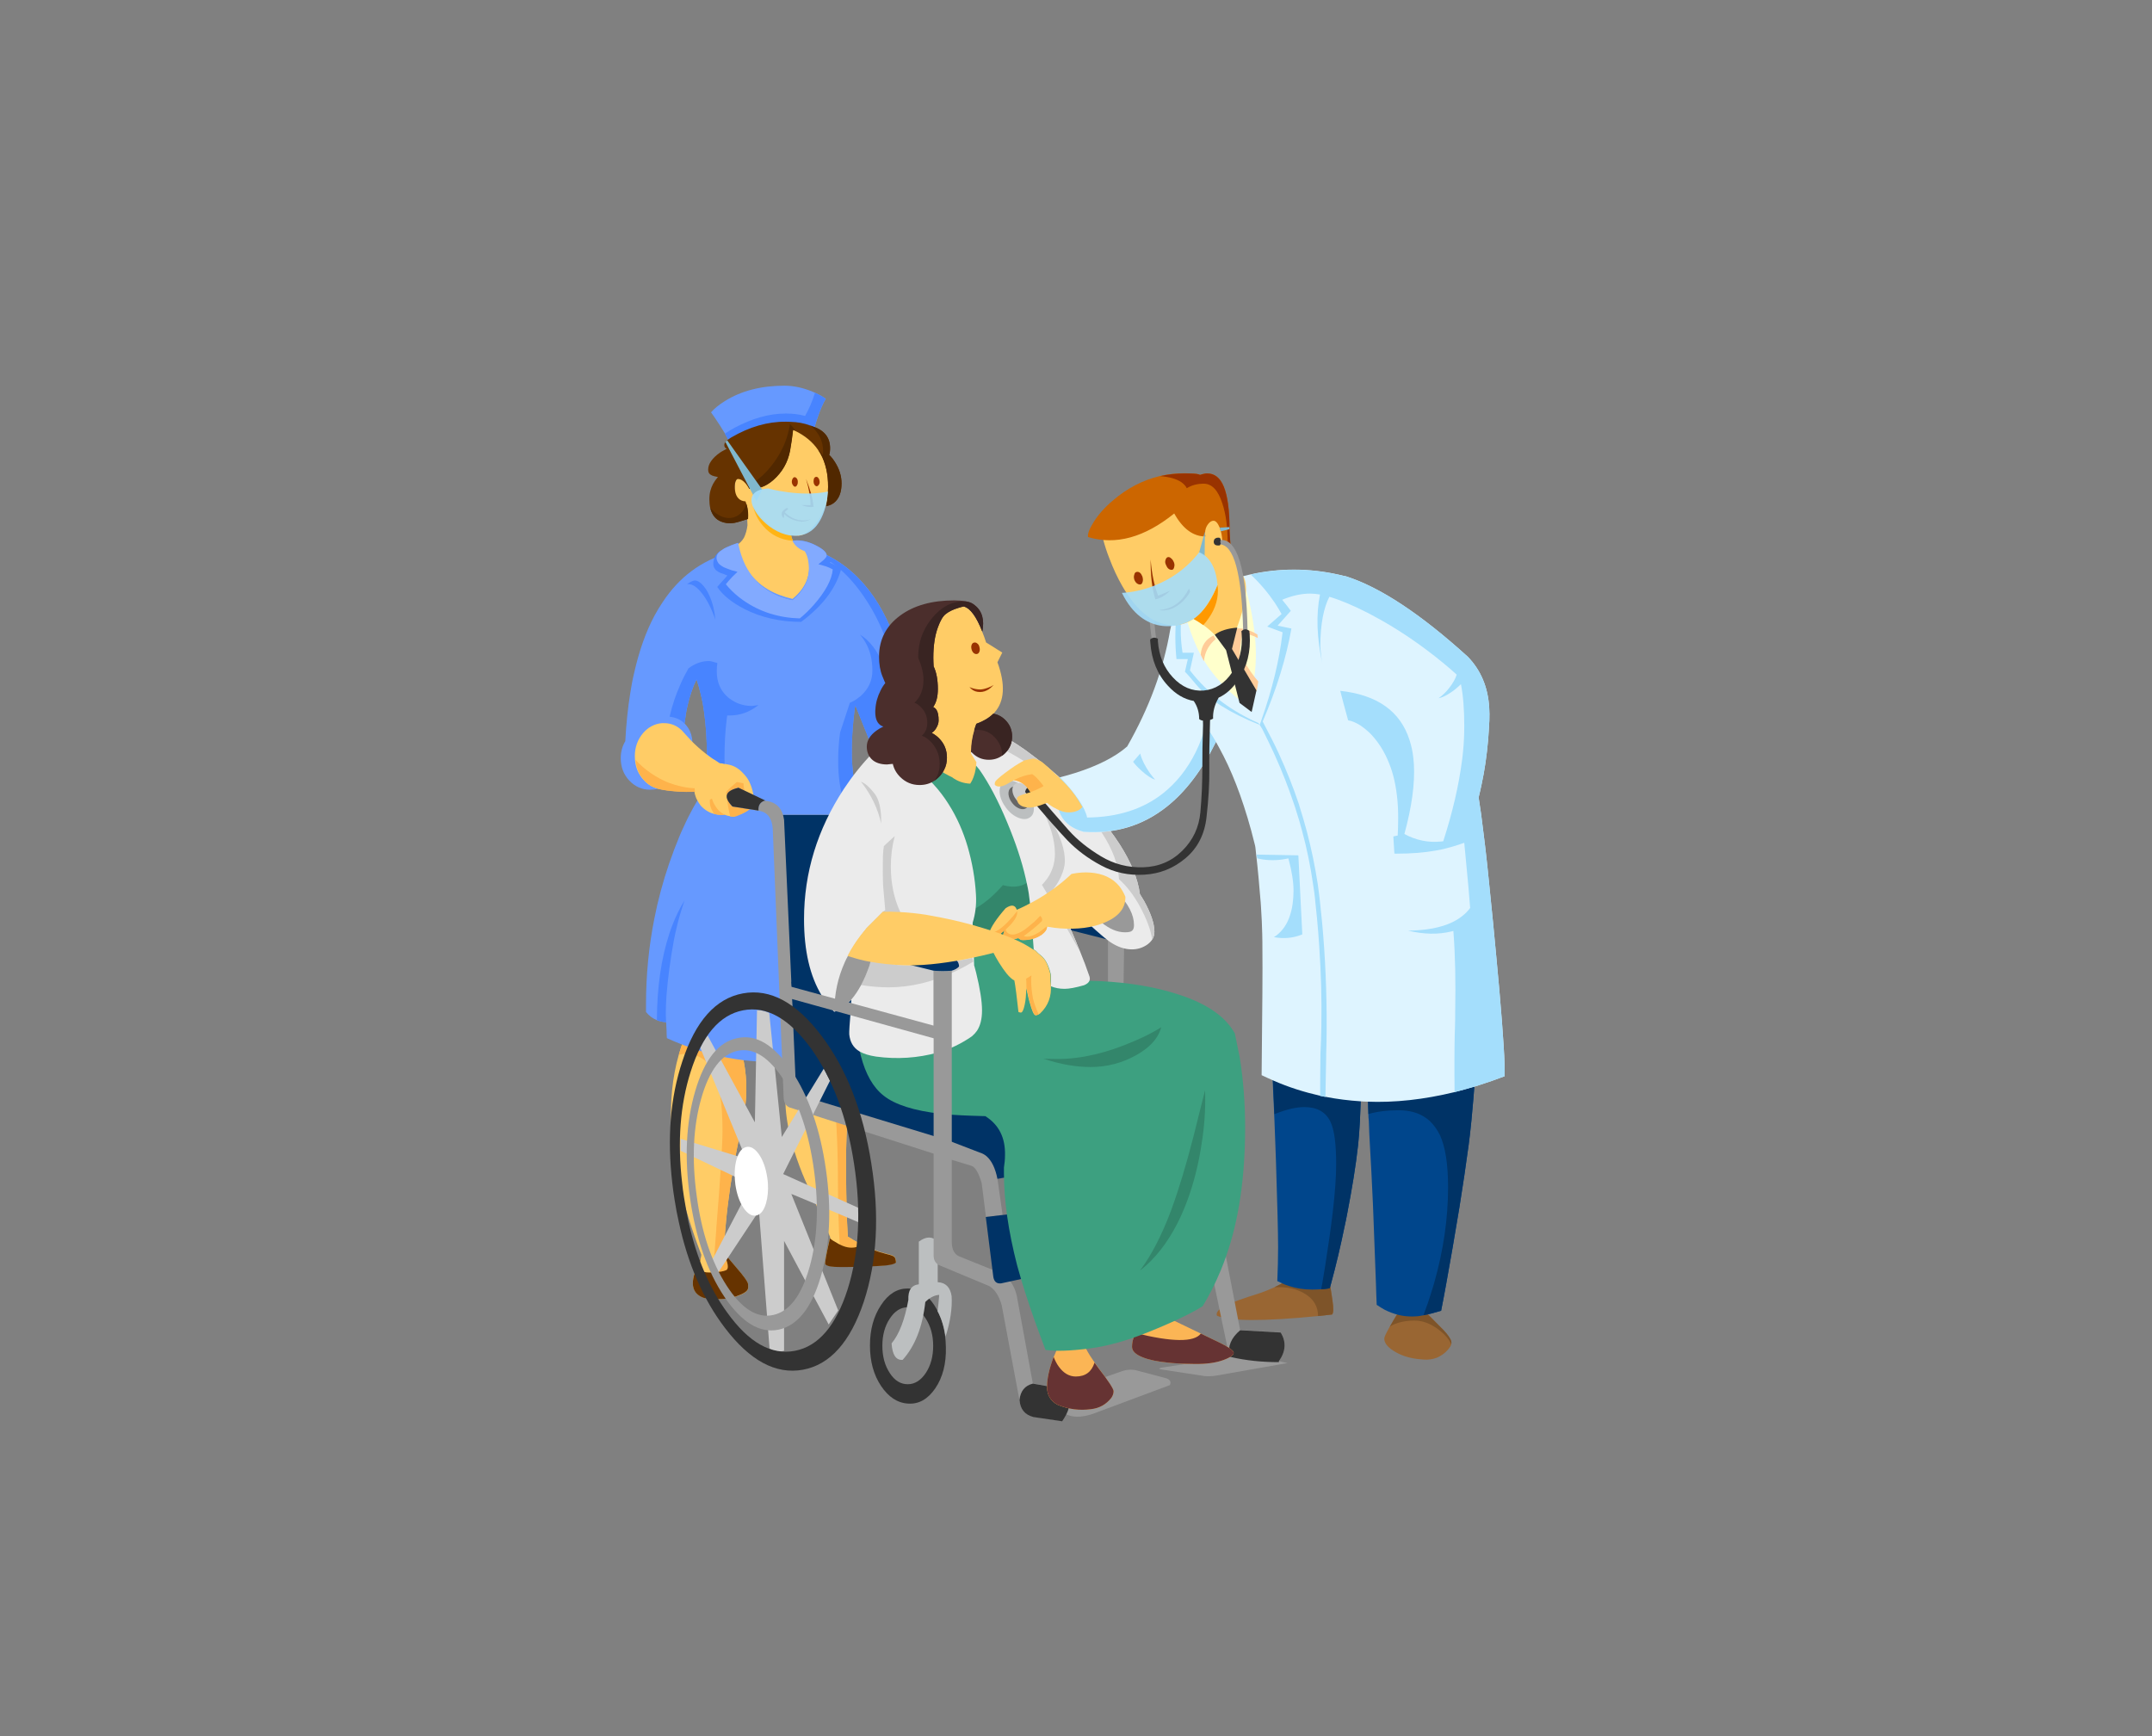 <svg xmlns="http://www.w3.org/2000/svg" xmlns:xlink="http://www.w3.org/1999/xlink" x="0" y="0" version="1.0" viewBox="0 0 1423.1 1148.2" style="enable-background:new 0 0 1423.1 1148.2" xml:space="preserve"><rect x="0" y="0" width="1423.1" height="1148.2" fill="#808080" stroke="none"/><style type="text/css">.st0,.st1{fill-rule:evenodd;clip-rule:evenodd;fill:#fc6}.st1{fill:#feb34b}.st2{fill:#69f}.st2,.st3,.st4,.st5,.st6,.st7,.st8,.st9{fill-rule:evenodd;clip-rule:evenodd}.st3{fill:#4884ff}.st4{fill:#630}.st5{fill:#930}.st6{fill:#512800}.st7{fill:#ffb415}.st8{fill:#82aaff}.st9{fill:#963}.st10{fill:#7e5429}.st10,.st11,.st12,.st13,.st14,.st15{fill-rule:evenodd;clip-rule:evenodd}.st11{fill:#00468c}.st12{fill:#999}.st13{fill:#333}.st14{fill:#bcbfc0}.st15{fill:#036}.st16{fill:#fbb555}.st16,.st17,.st18,.st19,.st20,.st21{fill-rule:evenodd;clip-rule:evenodd}.st17{fill:#633}.st18{fill:#3da080}.st19{fill:#33866b}.st20{fill:#ccc}.st21{fill:#ebebeb}.st22{fill:#4b2e2c}.st22,.st23,.st24,.st25,.st26,.st27{fill-rule:evenodd;clip-rule:evenodd}.st23{fill:#392422}.st24{fill:#fff}.st25{fill:#666}.st26{fill:#def4ff}.st27{fill:#ffc}.st28{fill:#a4defc}.st28,.st29,.st30,.st31,.st32,.st33{fill-rule:evenodd;clip-rule:evenodd}.st29{fill:#c60}.st30{fill:#fc9}.st31{fill:#f90}.st32{fill:#80b8ce}.st33{opacity:.9;fill:#a4defc}</style><g id="Layer_3"><g><path d="M522.9,702c0.3-0.9,0.6-1.9,1-2.8c1.3-3.6,2.8-6.7,4.4-9.2l40.8-4c-0.8,2.2-1.5,4.7-2.1,7.4 c-1.4,5.6-2.7,12.3-3.9,20.1c-1.1,7.3-1.9,15-2.5,23c-0.7,9.9-1.1,20.4-1.1,31.3c0,0.2,0,0.4,0,0.6c0,2.8,0,5.6,0,8.2 c0.1,16.9,0.5,30.4,1.1,40.6c0,0.2,0,0.4,0,0.6l0,0c2.4,1.6,4.9,3,7.3,4.3c6.2,3.3,12.5,5.7,18.8,7.2c2.5,0.6,4.1,1.2,4.7,1.8 c0.7,0.7,1,1.9,1.1,3.7c-1,1.3-5.4,2.1-13.2,2.4c-7.8,0.4-14.6,0.6-20.2,0.6c-0.7,0-1.5,0-2.1,0c-4.4,0-7.2-0.2-8.4-0.5 c-1.3-0.3-2.3-0.7-2.8-1.3c-0.5-0.6,0.5-6.2,3-17.1c0.1,0,0.2,0.1,0.4,0.1c-0.1-0.1-0.1-0.3-0.1-0.4c-0.1-0.3-0.3-0.7-0.4-1 c-0.1-0.1-0.1-0.3-0.2-0.5c-1.8-4.6-4.1-9.8-6.8-15.8c-4.7-10.5-7.9-17.7-9.7-21.7c-0.3-0.8-0.6-1.4-0.8-2 c-0.2-0.4-0.3-0.7-0.5-1.1c-2.8-7-5.1-13.7-6.9-20.1c-3-10.9-4.5-21-4.5-30.4c0-4.8,0.4-9.4,1.1-13.8 C520.9,708.9,521.8,705.4,522.9,702z M448.9,697.5c1.7-5.9,3.7-11.6,6.2-17l31.3,10.8c2.4,3.1,4.2,6.4,5.3,9.9 c2.6,13.3,2.5,26.6-0.5,40c-2.6,11.8-5,23.7-7,35.6c0,0.2-0.1,0.5-0.1,0.7c-0.4,2.5-0.8,4.9-1.2,7.4c-1.1,7.7-2.1,15.3-2.8,23 c-0.3,3.5-0.6,6.9-0.9,10.4c-0.2,3.5-0.5,6.9-0.7,10.4c0,0.1,0,0.2,0,0.3c0,0,0.1,0.1,0.1,0.1c0,0,0,0,0.1,0 c2.1,2.1,4.7,5,7.8,8.8c5.4,6.2,8.1,10,8.2,11.5c0.1,1.4,0.1,2.4,0,2.8c-0.1,0.4-0.3,0.8-0.5,1.2c-0.9,1.2-2.8,2.4-5.9,3.5 c-4.2,1.6-9.2,2.4-15,2.3c-1.1,0-2.1,0-3.1-0.1c-1.9-0.2-3.6-0.5-5.1-0.9c-6.9-2.6-8.6-8.4-5.3-17.5l3.6-8.8l0.4-2 c-3.2-8.3-6-16.4-8.4-24.2C442.4,763.9,440.2,727.8,448.9,697.5z" class="st0"/></g><g><path d="M523.9,699.2c1.3-3.6,2.8-6.7,4.4-9.2l40.8-4c-0.8,2.2-1.5,4.7-2.1,7.4c-1.4,5.6-2.7,12.3-3.9,20.1 c-1.1,7.3-1.9,15-2.5,23c-0.7,9.9-1.1,20.4-1.1,31.3c0,0.2,0,0.4,0,0.6c0,2.8,0,5.6,0,8.2c0.1,16.9,0.5,30.4,1.1,40.6 c0,0.2,0,0.4,0,0.6l0,0c2.4,1.6,4.9,3,7.3,4.3c1.4,1.3,0.5,2.3-2.8,2.9c-3.1,0.6-6.4,0-9.8-1.9c-0.7-10.4-1.1-24.5-1.2-42.3 c0-3.8,0-7.3-0.1-10.8c-0.2-12.2-0.6-22-1.2-29.6c-0.3-4.2-0.8-7.6-1.2-10.4c-2.5-15-7.7-22.5-15.5-22.5c-5.5,0-10.7,1.6-15.8,4.8 c0.6-3.6,1.5-7.1,2.6-10.5C523.2,701.1,523.5,700.1,523.9,699.2z M471.5,708.1c-3.9-7.4-10.2-11.1-18.9-11.1 c-0.5,0-1.7,0.2-3.7,0.6c1.7-5.9,3.7-11.6,6.2-17l31.3,10.8c2.4,3.1,4.2,6.4,5.3,9.9c2.6,13.3,2.5,26.6-0.5,40 c-2.6,11.8-5,23.7-7,35.6c0,0.2-0.1,0.5-0.1,0.7c-0.4,2.5-0.8,4.9-1.2,7.4c-1.1,7.7-2.1,15.3-2.8,23c-0.3,3.5-0.6,6.9-0.9,10.4 c-0.2,3.5-0.5,6.9-0.7,10.4c0,0.1,0,0.2,0,0.3c0,0,0.1,0.1,0.1,0.1c0,0,0,0,0.1,0c2.9,6.6,3.4,10.3,1.4,11.1 c-1.7,0.7-4.5,1.2-8.6,1.4c0.6-8.2,1.4-17.8,2.2-28.8c0-0.2,0-0.5,0-0.7c0.6-7.9,1.2-15.1,1.7-21.6c1.6-22,2.4-36.2,2.4-42.4 C477.8,729.4,475.7,716.1,471.5,708.1z" class="st1"/></g><g><path d="M482,365.6l56.9-1.9c9.1,3.4,17.3,8.2,24.5,14.6c21,18.5,34.2,49.6,39.5,93.3c0.5,3.9,0.9,7.9,1.2,12 l-25.3,15.6l-13.2-32.8c-0.1,1-0.3,2.1-0.5,3.3c-0.5,4-0.9,8-1.2,11.9c-0.2,2.9-0.4,5.8-0.5,8.8c-0.1,1.4-0.1,2.9-0.1,4.3 c0,1.3,0,2.6,0,3.9c0,1.3,0,2.7,0.1,4.4c0.1,2.3,0.4,5.1,0.7,8.2c0.4,3.9,0.8,6.9,1.1,8.9c15.7,22.8,26.7,51.3,33.1,85.5 c0.6,3.3,1.2,6.6,1.7,10c2.4,15.8,3.9,32.8,4.5,51c-0.6,2.7-1.9,4.9-3.8,6.7c-1.9,1.8-4.5,3.1-7.8,4c0,2-0.1,4-0.1,6.1 c-8.7,4-17.3,7.3-25.9,10.1c-14.8,4.7-29.5,7.6-44,8.5c-10.5,0.7-20.9,0.4-31.2-0.8c-14-1.7-27.9-5.3-41.5-10.7 c-3.1-1.2-6.1-2.5-9.2-3.9c-0.1-1.5-0.2-3.2-0.2-5c-0.1-2.2-0.2-4-0.3-5.5c-2.2-0.2-4.2-0.6-6.1-1.4c-2.8-1.1-5.2-2.9-7.2-5.4v-5 c0-19.2,1.8-38.1,5.5-56.7c2.4-12.3,5.7-24.5,9.8-36.5c2.2-6.4,4.5-12.4,6.9-18.2c0.8-1.9,1.6-3.8,2.5-5.6c1-2.3,2.1-4.5,3.1-6.6 c2.3-4.6,4.5-8.5,6.4-11.6l0,0c4.1-8.8,6.2-18.9,6.1-30.3c-0.1-10.2-0.7-19.5-1.9-27.9c-0.6-4.5-1.4-8.7-2.4-12.6 c-0.8-3.2-1.6-6.2-2.6-9c-1.4,2.9-2.6,5.9-3.6,9c-0.9,2.6-1.6,5.4-2.3,8.2c-0.9,3.8-1.5,7.8-2,12c0.4,0.4,0.7,0.8,1.1,1.2 c2,2.4,3.3,5.2,3.8,8.4c0.1,0.6,0.2,1.2,0.2,1.8l0,0.4c0.4,16.4-7.3,26.8-23,31.4c-1.5,0.4-3.2,0.6-4.9,0.6c-5.3,0-9.9-2-13.8-6.1 c-3.8-4.1-5.6-9-5.6-14.8c0-4.2,1-7.9,3-11.2c0.6-11.4,1.7-22,3.3-31.9c0.7-4.5,1.5-8.9,2.5-13c3.3-14.7,7.8-27.5,13.6-38.3 c1.7-3.1,3.5-6.1,5.4-8.9C449.2,381.6,463.8,370.8,482,365.6z" class="st2"/><g><path d="M472.7,502.6c1.1,0.7,2.1,1.4,3.2,2.1c0.4,0,1.5,0.1,3.2,0.5c0.9,0.2,2,0.4,3.2,0.6c2.2,0.5,4.4,1.5,6.4,3.1 c1,0.7,1.9,1.6,2.8,2.6c0.4,0.4,0.8,0.9,1.2,1.3c0.1,0.1,0.2,0.3,0.3,0.4c0.6,0.7,1.1,1.4,1.6,2.2c0.7,1.1,1.3,2.4,1.8,3.7 c0.8,2,1.4,4.2,1.8,6.6c0,0.2,0.1,0.5,0.1,0.7c0,0.3,0.1,0.6,0.1,1c0.2,1.1,0,1.7-0.6,1.6c-0.6,0-0.9-0.1-1-0.1h0 c-2-0.3-3.5-1.2-4.7-2.6c-1.4-1.7-2.5-3.4-3.4-5.1c-0.1-0.1-0.2-0.3-0.2-0.4c-0.4,0.1-0.9,0.1-1.4,0.2c-1.5,0.4-3.1,1.2-4.7,2.3 c-0.5,0.4-1,0.7-1.5,1.1c0.1,2.2,0.5,4.2,1.3,6.1c0.5,1.1,1,2,1.6,2.7c0.1,0.1,0.2,0.2,0.2,0.2c0.2-0.1,0.4-0.2,0.6-0.2 c0.7-0.3,1.4-0.5,2.1-0.7c1.9-0.5,3.5-0.7,5-0.4c1.7,0.3,3.1,1.2,4.1,2.6c-1.2,1.2-3.2,2.4-5.9,3.6c-2.5,1.1-4.1,1.7-5,1.7 c-0.8,0-1.5-0.1-2.3-0.2c-1.2-0.2-2.4-0.5-3.5-1c-0.6,0-1.1,0.1-1.6,0.1c-2,0-3.8-0.2-5.6-0.7c-0.5-0.2-1.1-0.3-1.6-0.5 c-2.3-0.9-4.4-2.3-6.3-4.2c-0.2-0.3-0.5-0.5-0.7-0.8c-0.4-0.5-0.8-1.1-1.2-1.7c-0.4-0.7-0.8-1.4-1.2-2.1 c-0.3-0.6-0.6-1.2-0.8-1.8c-0.4-1.2-0.8-2.4-0.9-3.6c-4.1,0.1-7.7,0.1-10.9-0.1c-2-0.1-3.9-0.3-5.6-0.5c-0.6-0.1-1.2-0.1-1.8-0.2 c-1.1-0.2-2.1-0.3-3.1-0.5c-1.2-0.2-2.4-0.5-3.4-0.8c-0.7-0.2-1.3-0.4-2-0.7c-2.6-1-4.9-2.7-7-5.1c-3.3-3.7-5.1-8.1-5.5-13.2 c0-0.7-0.1-1.5-0.1-2.2c0-6,1.9-11.2,5.6-15.5c1.6-1.8,3.4-3.3,5.3-4.3c2.2-1.2,4.5-1.9,7-2.1c0.4,0,0.9,0,1.3,0 c0.8,0,1.5,0,2.2,0.1c3.5,0.4,6.7,1.9,9.4,4.4c0.1,0.1,0.3,0.2,0.4,0.4l6.2,6.8c3,3,6.2,5.9,9.7,8.6c1.4,1.1,2.9,2.2,4.5,3.3 C472.2,502.2,472.5,502.4,472.7,502.6z" class="st0"/><path d="M479.2,505.2c-1.7-0.3-2.8-0.5-3.2-0.5c-1.1-0.7-2.2-1.4-3.2-2.1h6.4C479.1,503.4,479.1,504.3,479.2,505.2z" class="st3"/></g><g><path d="M443.8,518.2c1.7,0.6,3.5,1.2,5.2,1.6c0,0,0.1,0,0.1,0c3.1,0.8,6.2,1.3,9.4,1.5c0.3,0,0.6,0,0.9,0 c0,0.2,0,0.4,0,0.6c0,0.6,0.1,1.2,0.2,1.8c-4.1,0.1-7.7,0.1-10.9-0.1c-2-0.1-3.9-0.3-5.6-0.5c-0.6-0.1-1.2-0.1-1.8-0.2 c-1.1-0.2-2.1-0.3-3.1-0.5c-1.2-0.2-2.4-0.5-3.4-0.8c-0.7-0.2-1.3-0.4-2-0.7c-2.6-1-4.9-2.7-7-5.1c-3.3-3.7-5.1-8.1-5.5-13.2 c0.1,0.1,0.1,0.1,0.2,0.2c2.7,3,6,5.8,9.8,8.5c2.1,1.4,4.2,2.7,6.3,3.8c1.9,1,3.9,1.9,5.9,2.7C443,517.9,443.4,518,443.8,518.2z M469.4,528.9l1.4-0.7c0.5,1.9,1.5,3.9,3,6c0.9,1.3,2,2.4,3.1,3.2c0.8,0.6,1.7,1.1,2.6,1.5c-0.6,0-1.1,0.1-1.6,0.1 c-2,0-3.8-0.2-5.6-0.7c-0.6-0.9-1.2-1.8-1.6-2.7c-0.1-0.2-0.1-0.3-0.2-0.4c-0.8-1.7-1.1-3.5-1.1-5.2 C469.4,529.6,469.4,529.3,469.4,528.9z M487.3,517.2c1.1,0.2,2.5,0.5,4.4,0.9c0,0.2,0,0.3,0,0.5c0,1.2,0.1,2.3,0.4,3.4 c0.5,2.2,1.5,4.1,3.1,5.6c0.6,0.6,1.2,1.1,1.9,1.5c-2-0.3-3.5-1.2-4.7-2.6c-1.4-1.7-2.5-3.4-3.4-5.1c-0.1-0.1-0.2-0.3-0.2-0.4 c-0.4,0.1-0.9,0.1-1.4,0.2c-1.5,0.4-3.1,1.2-4.7,2.3c-0.5,0.4-1,0.7-1.5,1.1c0.1,2.2,0.5,4.2,1.3,6.1c0.5,1.1,1,2,1.6,2.7 c0.1,0.1,0.2,0.2,0.2,0.2c0.2-0.1,0.4-0.2,0.6-0.2c0.7-0.3,1.4-0.5,2.1-0.7c1.9-0.5,3.5-0.7,5-0.4c1.7,0.3,3.1,1.2,4.1,2.6 c-1.2,1.2-3.2,2.4-5.9,3.6c-2.5,1.1-4.1,1.7-5,1.7c-0.8,0-1.5-0.1-2.3-0.2c-0.3-1.2-0.6-2.5-0.9-3.9c0-0.2-0.1-0.4-0.1-0.6 c-0.1-0.7-0.3-1.5-0.4-2.2c-0.5-3-1-6-1.3-9.2c0.1-0.3,0.5-0.8,1-1.4c0.1-0.1,0.1-0.1,0.2-0.2c0.4-0.4,0.8-0.9,1.4-1.4 c0.9-0.8,2-1.8,3.4-3C486.6,517.8,487,517.5,487.3,517.2z" class="st1"/></g></g><g><path d="M480,362.2c2.1-1,4.8-2.1,8.1-3.2c1.1,5.6,2.7,10.6,4.9,15c3.4,6.6,8,11.9,14,15.9c5,3.4,10.7,5.7,17.1,7 c7-5.9,10.6-12.6,10.8-20c0-0.3,0-0.6,0-0.8c0-1.3-0.1-2.5-0.2-3.6c-0.2-1.9-0.6-3.7-1.2-5.2c-0.4-1.2-0.9-2.1-1.4-2.8v0 c-3.8-1.3-6.5-3.6-8.1-6.9l2.9-0.2c4.3,0,8.7,1.2,13.2,3.6c4.4,2.3,6.6,4.4,6.6,6.4l4.2,2.6l-2.2,2.1c0.7,0.3,1.5,0.7,2.4,1.1 c2.1,1,3.8,1.8,5.3,2.6c-3.1,12-10.9,23-23.5,33.1c-1,0.8-2.1,1.6-3.1,2.4c-13.7,0-26.2-2.8-37.3-8.4c-8.4-4.3-14.5-9.2-18.2-14.7 c1.6-1.8,3.2-3.7,5-5.6c0.6-0.7,1.2-1.3,1.7-2c-0.9-0.3-1.7-0.6-2.5-1c-5.7-1.5-7.8-4.7-6.4-9.5c0.8-2.7,2.4-4.7,4.9-6l1.5-0.9 C479.2,362.6,479.6,362.4,480,362.2z" class="st3"/></g><g><g><path d="M518.7,255.1c6.1,0,12.2,1.3,18.5,3.9c0.6,0.3,1.2,0.5,1.9,0.8c2.6,1.2,4.9,2.5,7,3.9c-2,3.4-4,8-5.9,13.9 c0,0.1-0.1,0.2-0.1,0.3c-0.8,2.4-1.4,4.5-1.9,6.5c-3.4-1.2-6.8-2-10.3-2.5c-14.7-2.3-30,0.8-46,9.3c-0.7-1.4-1.5-2.8-2.5-4.5 c-1-1.6-2.1-3.4-3.3-5.3c-2.5-3.8-4.4-6.7-5.9-8.7c2.3-2.6,5.4-5.1,9.1-7.4C490.1,258.5,503.3,255.1,518.7,255.1z" class="st2"/></g></g><g><path d="M546,263.8c-2,3.4-4,8-5.9,13.9c0,0.1-0.1,0.2-0.1,0.3c-0.8,2.4-1.4,4.5-1.9,6.5c-3.4-1.2-6.8-2-10.3-2.5 c-14.7-2.3-30,0.8-46,9.3c-0.7-1.4-1.5-2.8-2.5-4.5c2-1.3,4.2-2.6,6.5-3.9c11.6-6.2,22.9-9.4,33.9-9.4c4.5,0,8.7,0.5,12.7,1.6 c2.7-4.8,4.9-9.9,6.5-15.3C541.7,261,544,262.3,546,263.8z" class="st3"/></g><g><g><path d="M545.2,291.2c0.3,0.8,0.6,1.5,0.9,2.3c0.8,2.2,1.5,4.6,2,7.3c0.6,2.7,1.1,5.8,1.4,9l0.1,0.1 c0.1,1.1,0.1,2.2,0.1,3.4c0.1,2.7-0.1,5.3-0.4,7.9c-1,7.6-3.6,15.1-7.9,22.6c-2.9,4.2-5.9,7.2-9,9.1c-0.5,0.3-1,0.5-1.5,0.7 c-0.7,0.4-1.6,0.6-2.7,0.7c-0.3,0-0.5,0-0.8-0.1c-0.4,0-1,0-1.8,0c-0.8-0.1-1.7-0.2-2.5-0.3c0.2,1.3,0.6,2.5,1.2,3.7 c0.7,1.2,1.6,2.4,2.8,3.4c0.1,0.1,0.2,0.2,0.4,0.3c1.8,1.5,3.7,2.6,5.9,3.2c4.1,12.7,1,23.2-9.3,31.6c-6.2-1.4-11.6-3.5-16.2-6.2 c-5.8-3.5-10.3-7.7-13.6-12.7c-3.3-5-5.2-9.1-5.9-12.2c-0.7-3-1-4.5-1.2-4.4c2.2-1.5,3.7-3.1,4.6-4.7c0,0,0.1-0.1,0.1-0.1 c1.2-2.4,2-5.2,2.4-8.4c-0.2-9.2-1.4-14.4-3.6-15.8c-4.8-0.4-6.2-5-4.2-13.8c2.2-3.1,4-2.8,5.5,0.6c1.2-18.3,7.8-29.5,19.6-33.7 c10.3-2.7,20-2.6,29.1,0.3c0.1-0.2,0.1-0.3,0.2-0.4c0.2,0.1,0.3,0.2,0.4,0.4C542.9,286.9,544.2,288.9,545.2,291.2z" class="st0"/></g><g><path d="M522.5,279c0.1,0,0.1,0,0.2,0c4.7,0.1,9.1,0.9,13,2.4c0.5,0.2,0.9,0.4,1.4,0.6c8.7,2.7,12.6,8.3,11.7,16.8 c-0.1,0.5-0.1,1-0.3,1.5c0,0.2-0.1,0.4-0.2,0.6c0.3,0.3,0.7,0.7,1.1,1.1c0.8,0.9,1.7,2,2.5,3.3c3.1,4.7,4.6,9.5,4.6,14.5 c0,5.2-1.3,9.1-3.9,11.8c0,0,0,0-0.1,0.1c-1.5,1.6-3.6,2.6-6.1,3.1c0.6-3.3,0.9-6.5,1.1-9.5c0.5-8.8-0.8-16.4-3.7-22.8 c-0.8-1.7-1.7-3.3-2.8-4.9c-3.6-5.3-8.7-9.5-15.3-12.7c-0.4-0.2-0.9-0.4-1.3-0.6c-0.5,4.6-1.2,9.2-2,13.8 c-1.5,7.8-5.2,14.2-11.1,19.4c-4.9,4.3-10.2,6.2-15.9,5.7c-0.3-0.6-0.6-1.2-1.1-1.8c-0.2-0.3-0.4-0.5-0.6-0.8 c-0.2-0.2-0.4-0.5-0.6-0.8c-1.7-2-3.4-3-5.1-3c-0.5,0-0.9,0.3-1.2,0.9c-0.6,0.9-0.9,2.2-0.9,4.1c0,1,0.1,2,0.2,2.8 c0.3,2.2,1.1,3.9,2.3,5.1c1.2,1.2,2.7,1.8,4.6,1.9c0.2,0.6,0.4,1.1,0.6,1.8c0.5,1.7,0.8,3.4,1,5.3c0.1,1.4,0.1,2.9,0,4.4 c0,0,0,0.1,0,0.1c-4.3,1.4-7.3,2.3-9,2.6c-1.3,0.2-2.2,0.3-2.6,0.3c-3.3,0-6.1-0.8-8.4-2.3c-2.4-1.7-4.1-4.3-4.9-7.7 c-0.4-1.7-0.6-3.7-0.6-5.8c0-2,0.2-4,0.7-5.8c0.8-3.1,2.4-6,4.6-8.6c0.1-0.1,0.2-0.2,0.4-0.4c-2-0.4-3.3-0.7-3.9-1 c-1.8-0.8-2.6-2-2.6-3.8c0-1.9,0.6-3.9,2-5.8c1.3-1.9,3.3-3.8,5.9-5.6c0.3-0.3,1.8-1.1,4.4-2.5c-1.1-0.5-1.6-1.2-1.6-2.2 c0-0.2,0-0.4,0-0.6c0.1-0.8,0.6-1.5,1.2-2.2c0.5-0.5,1.4-1.2,2.6-2c0.3-0.2,0.5-0.3,0.8-0.5c12-7,24-10.5,36-10.4 C520.5,278.9,521.5,278.9,522.5,279z" class="st4"/></g><g><g><g><path d="M539.7,315.4c0.6-0.1,1.1,0.2,1.5,0.8c0.5,0.6,0.7,1.3,0.8,2.2c0.1,0.9-0.1,1.6-0.5,2.2 c-0.4,0.6-0.9,1-1.4,1c-0.5,0-1-0.3-1.5-1c-0.4-0.6-0.6-1.3-0.6-2.1c0-0.9,0.1-1.6,0.4-2.3 C538.8,315.7,539.2,315.4,539.7,315.4z" class="st5"/></g><g><path d="M525.8,321.9c-0.5,0-1-0.3-1.4-1c-0.5-0.6-0.7-1.3-0.8-2.1c0-0.9,0.2-1.6,0.5-2.1c0.4-0.7,0.8-1.1,1.4-1.1 c0.5,0,1,0.3,1.5,0.9c0.4,0.6,0.6,1.3,0.6,2.1c0,0.9-0.1,1.6-0.5,2.2C526.8,321.5,526.3,321.9,525.8,321.9z" class="st5"/></g></g><g><path d="M533.1,344.6c-0.8,0.2-1.7,0.3-2.6,0.4c-0.4,0-0.9,0-1.2-0.1c-3.1-0.3-5.9-1.3-8.4-3 c-1-0.7-1.8-1.4-2.4-2.1c0.1,0.1,0.1,0.2,0,0.5c0,0.7-0.1,1.4-0.1,2.1c-0.4,0.2-0.8-0.1-1.1-0.9c-0.7-1.6-0.4-3,1-4.2 c1.5-1.3,2.4-1.6,2.7-1l0.1,0.5c-0.9,0.6-1.6,1.2-2.1,2c0.4,0.3,0.7,0.6,1,1c0.7,0.5,1.4,1,2,1.5c2.4,1.7,5.2,2.6,8.2,2.9 c1.9,0.1,4-0.2,6-0.8C535.3,343.8,534.3,344.3,533.1,344.6z M536,334.1c0-4.9-1-10.7-3-17.4c2.8,6.8,4.5,13,5,18.5 c-2.4,0.4-5.1,0-8.2-1.2L536,334.1z" class="st5"/></g></g><g><path d="M537.1,281.9c8.7,2.7,12.6,8.3,11.7,16.8c-0.1,0.5-0.1,1-0.3,1.5c0,0.2-0.1,0.4-0.2,0.6 c0.3,0.3,0.7,0.7,1.1,1.1c0.8,0.9,1.7,2,2.5,3.3c3.1,4.7,4.6,9.5,4.6,14.5c0,5.2-1.3,9.1-3.9,11.8c0,0,0,0-0.1,0.1 c-1.5,1.6-3.6,2.6-6.1,3.1c0.6-3.3,0.9-6.5,1.1-9.5c0.5-8.8-0.8-16.4-3.7-22.8c-0.8-1.7-1.7-3.3-2.8-4.9c1.1,1.1,2.1,2.3,3.1,3.6 c0.2-0.8,0.2-1.7,0.2-2.7c0-6.6-2.7-12.2-8-16.6c-0.2-0.2-0.5-0.4-0.7-0.6C536.1,281.5,536.6,281.7,537.1,281.9z M472.4,338.6 c3.3,2.7,6.5,4,9.5,4c4.2,0,7.5-1.9,9.9-5.6c0.2-0.3,0.4-0.7,0.6-1c0.5-0.9,0.9-1.8,1.3-2.6c0.5,1.7,0.8,3.4,1,5.3 c0.1,1.4,0.1,2.9,0,4.4c0,0,0,0.1,0,0.1c-4.3,1.4-7.3,2.3-9,2.6c-1.3,0.2-2.2,0.3-2.6,0.3c-3.3,0-6.1-0.8-8.4-2.3 c-2.4-1.7-4.1-4.3-4.9-7.7C470.6,336.9,471.4,337.7,472.4,338.6z M524.5,284.3c-0.5,4.6-1.2,9.2-2,13.8 c-1.5,7.8-5.2,14.2-11.1,19.4c-4.9,4.3-10.2,6.2-15.9,5.7c-0.3-0.6-0.6-1.2-1.1-1.8c0.8-0.4,1.6-0.9,2.4-1.3 c5.8-3.5,10.8-8.4,15.2-14.5c4.2-5.8,7.2-12,9-18.6c0.6-2.2,1.1-4.4,1.4-6.5c1.2,1,2.4,2.5,3.5,4.4 C525.4,284.7,524.9,284.5,524.5,284.3z" class="st6"/></g><g><path d="M498,334.1c6.8,11.6,15.2,18.2,25.2,19.9c0.2,1.3,0.6,2.5,1.2,3.7c-8.1-0.6-14.7-3.9-19.8-9.9 C501,343.6,498.8,339,498,334.1z" class="st7"/></g></g><g><path d="M549.8,372c-6.1-4.3-11.6-6.7-16.5-7.1l-0.4-0.9l6-0.2c9.1,3.4,17.3,8.2,24.5,14.6 c21,18.5,34.2,49.6,39.5,93.3c0.5,3.9,0.9,7.9,1.2,12l-25.3,15.6l-13.2-32.8c-0.1,1-0.3,2.1-0.5,3.3c-0.5,4-0.9,8-1.2,11.9 c-0.2,2.9-0.4,5.8-0.5,8.8c-0.1,1.4-0.1,2.9-0.1,4.3c0,1.3,0,2.6,0,3.9c0,1.3,0,2.7,0.1,4.4c0.1,2.3,0.4,5.1,0.7,8.2 c0.4,3.9,0.8,6.9,1.1,8.9c15.7,22.8,26.7,51.3,33.1,85.5c-0.4,0.2-0.7,0.4-1.1,0.5c-1.2-3.9-2.4-7.5-3.5-11 c-10-29-21.3-49-34.1-60.2c-0.5-1.5-1.1-3.1-1.6-4.8c-2.5-8.2-3.7-16.9-3.7-26.1c0-2.4,0-4.8,0.1-7.1c0.2-4.4,0.6-8.7,1.2-12.7 l6.4-19.5c0.5-0.2,0.9-0.4,1.4-0.6c1-0.5,1.9-1.1,2.9-1.7c1-0.7,1.9-1.4,2.9-2.2c5.1-4.6,7.7-10.2,7.7-16.7 c0-7.2-1.5-13.4-4.5-18.6c-1.1-2-2.4-3.8-3.8-5.3c3,1.7,5.9,4.3,8.7,7.9c5.3,6.9,7.9,14.6,7.9,23c0,6-1.7,11.7-5,17.2 c1.2,3.6,3,9.1,5.6,16.7c3.1-1.9,6.2-4.1,9.4-6.5c-0.4-33.3-8.5-61.3-24.3-84C564.4,384.6,557.4,377.3,549.8,372z M474.4,438.5 c-0.3,1.8-0.4,3.6-0.4,5.5c0,7.1,2.4,12.8,7.3,17.1c0.5,0.4,1,0.9,1.6,1.2c3.9,2.9,8.4,4.4,13.5,4.6c0.8,0,1.7,0,2.5-0.2 c0.5,0,1.4-0.2,2.6-0.4c-0.1,0.1-0.3,0.3-0.4,0.4c-5.6,4.3-11.7,6.5-18.5,6.5c-0.6,0-1.1,0-1.7,0c-0.1,0.7-0.2,1.5-0.3,2.2 c-1,8.1-1.5,16.8-1.5,26.2c0,0.3,0,0.6,0,1h-6.4c-1.8-1.2-3.6-2.5-5.2-3.8c-0.1-10.2-0.7-19.5-1.9-27.9c-0.6-4.5-1.4-8.7-2.4-12.6 c-0.8-3.2-1.6-6.2-2.6-9c-1.4,2.9-2.6,5.9-3.6,9c-0.9,2.6-1.6,5.4-2.3,8.2c-0.9,3.8-1.5,7.8-2,12c-2.6-2.6-5.9-4-9.9-4.5 c0.9-3.9,2-7.8,3.3-11.6c0.5-1.4,1-2.7,1.5-4.1c1.5-3.8,3.1-7.6,5-11.3c0.9-1.7,1.8-3.4,2.7-5c4.2-3.1,8.5-4.7,13-4.8 c0.1,0,0.3,0,0.4,0c0.3,0,0.7,0,1.2,0.1c0.8,0.2,1.8,0.4,3,0.8C473.4,438.2,473.9,438.3,474.4,438.5z M455.1,386.3 c-0.2,0-0.5,0-0.8,0c2.4-1.6,4.2-2.4,5.3-2.4c1.3,0,2.8,0.8,4.5,2.4c1.9,1.9,3.6,4.4,5,7.6c2.1,4.6,3.4,9.9,4,16 c-2.7-7.7-5.7-13.5-9-17.6C461,388.3,458,386.3,455.1,386.3z M447.4,613.7c-0.6,2.6-1.2,5.2-1.7,7.8c-2.3,12.4-4,24.8-5,37.4 c-0.3,4.3-0.4,8.5-0.4,12.5c0,0.6,0.1,2.2,0.2,4.7c-2.2-0.2-4.2-0.6-6.1-1.4c0.1-22,2.9-41.1,8.3-57.4c0.5-1.6,1.1-3.2,1.7-4.8 c2.4-6.4,5.2-12,8.3-17C450.6,601.6,448.8,607.6,447.4,613.7z M600.7,673.4c-1.9,1.8-4.5,3.1-7.8,4c0.1-23-2.1-45.1-6.8-66.3 c-2.6-11.8-5.9-23.3-10-34.6c5.1,6.5,9.7,17.5,13.7,33.1c2.1,8.2,4.1,17.6,5.9,28.2C597.7,648.9,599.4,660.8,600.7,673.4z" class="st3"/></g><g><path d="M567.9,822.3c6.2,3.3,12.5,5.7,18.8,7.2c2.5,0.6,4.1,1.2,4.7,1.8c0.7,0.7,1,1.9,1.1,3.7 c-1,1.3-5.4,2.1-13.2,2.4c-7.8,0.4-14.6,0.6-20.2,0.6c-0.7,0-1.5,0-2.1,0c-4.4,0-7.2-0.2-8.4-0.5c-1.3-0.3-2.3-0.7-2.8-1.3 c-0.5-0.6,0.5-6.2,3-17.1c0.1,0,0.2,0.1,0.4,0.1c0.2,0.5,2.1,1.7,5.7,3.7c0.2,0.1,0.3,0.2,0.5,0.2c3.4,1.8,6.7,2.4,9.8,1.9 C568.4,824.5,569.3,823.6,567.9,822.3z M473.3,859.3c-1.1,0-2.1,0-3.1-0.1c-1.9-0.2-3.6-0.5-5.1-0.9c-6.9-2.6-8.6-8.4-5.3-17.5 l3.6-8.8l0.4-2c-0.1,0.4-0.1,0.9-0.2,1.2c-0.1,0.6-0.3,1.1-0.4,1.7c-0.1,0.5-0.3,1.1-0.4,1.8c-1.1,4.7,1,7,6.3,6.9 c0.9,0,1.7,0,2.4-0.1c4-0.2,6.9-0.6,8.6-1.4c2-0.8,1.5-4.5-1.4-11.1c2.1,2.1,4.7,5,7.8,8.8c5.4,6.2,8.1,10,8.2,11.5 c0.1,1.4,0.1,2.4,0,2.8c-0.1,0.4-0.3,0.8-0.5,1.2c-0.9,1.2-2.8,2.4-5.9,3.5C484.2,858.5,479.2,859.3,473.3,859.3z" class="st4"/></g><g><path d="M478.8,362.8c0.4-0.2,0.8-0.4,1.2-0.6c2.1-1,4.8-2.1,8.1-3.2c1.1,5.6,2.7,10.6,4.9,15c3.4,6.6,8,11.9,14,15.9 c5,3.4,10.7,5.7,17.1,7c7-5.9,10.6-12.6,10.8-20c0-0.3,0-0.6,0-0.8c0-1.3-0.1-2.5-0.2-3.6c-0.2-1.9-0.6-3.7-1.2-5.2 c-0.4-1.2-0.9-2.1-1.4-2.8v0c-3.8-1.3-6.5-3.6-8.1-6.9l2.9-0.2c4.3,0,8.7,1.2,13.2,3.6c4.4,2.3,6.6,4.4,6.6,6.4 c0,0.7-0.7,1.7-2.1,3c-0.9,0.8-2,1.7-3.4,2.8c1.4,0.3,2.8,0.7,4.3,1.2c0.2,0,0.3,0.1,0.5,0.1c1.9,0.7,3.5,1.4,4.7,2.1 c-0.6,6.8-4.8,14.6-12.5,23.4c-3.1,3.5-6.2,6.5-9.3,9c-14-0.4-26.4-4.3-37.3-11.9c-3.9-2.7-7.1-5.6-9.9-8.7 c-0.7-0.8-1.2-1.4-1.7-2c1-1.3,2.4-2.9,4.2-4.8c0.3-0.3,0.5-0.5,0.8-0.8c0.9-0.9,1.8-1.8,2.7-2.6c-1.3-0.3-2.6-0.7-3.7-1 c-2.1-0.7-3.9-1.4-5.5-2.1c-0.9-0.5-1.7-1.1-2.4-1.6c-0.8-0.6-1.3-1.3-1.7-2.2c-1.3-2.9-0.4-5.3,2.6-7.3L478.8,362.8z" class="st8"/></g></g><g id="Layer_2"><g><g><path d="M833.6,855.1c3.2-1.2,6.3-2.4,9.1-3.7c0.1-0.1,0.3-0.1,0.4-0.2c4.3-2,8.1-4.1,11.4-6.4 c4.9,1.6,10,2.4,15.3,2.4c3.4,0,6.5-0.2,9.2-0.5c0.7,3.4,1.4,7.8,2.2,13.3c0.8,5.5,0.7,8.6-0.3,9.4c-3.2,0.3-6.3,0.7-9.2,1 c-36.2,3.6-58.5,3.5-66.9-0.2c-0.9-2,0.9-4.2,5.4-6.7C814,861.6,821.8,858.8,833.6,855.1z M927,864.1c2.9,0.6,5.8,1,8.8,1 c1.3,0,2.7-0.1,4.1-0.2c4.2,4.3,8.5,8.6,13,13.1c2.9,2.8,4.8,5.2,5.9,7.1c0.9,1.4,1.2,2.7,0.9,4c-0.1,0.5-0.4,1.1-0.7,1.6 c-1.7,2.6-4,4.7-6.7,6.2c-0.7,0.4-1.4,0.8-2.2,1.1c-2.7,1-5.6,1.4-8.5,1.2c-0.8-0.1-1.5-0.1-2.3-0.2c-6.1-0.5-11.5-2-16.1-4.6 c-5.2-2.9-7.8-5.9-7.8-9.1c0-1,1.2-3.5,3.5-7.6c0.5-1,1.2-2,1.8-3.1c0.1-0.2,0.2-0.4,0.3-0.6C923.8,869.4,925.7,866.2,927,864.1z" class="st9"/></g><g><path d="M927,864.1c2.9,0.6,5.8,1,8.8,1c1.3,0,2.7-0.1,4.1-0.2c4.2,4.3,8.5,8.6,13,13.1c2.9,2.8,4.8,5.2,5.9,7.1 c0.9,1.4,1.2,2.7,0.9,4c-1.3-3-3.7-6-7.3-8.9c-5.6-4.5-11.2-6.8-17-6.8c-3.9,0-7.5,0.5-10.8,1.5c-1,0.3-2,0.7-2.8,1 c-1.1,0.5-2.1,1.1-2.8,1.7c0.5-1,1.2-2,1.8-3.1c0.1-0.2,0.2-0.4,0.3-0.6C923.8,869.4,925.7,866.2,927,864.1z M843,851.2 c4.3-2,8.1-4.1,11.4-6.4c4.9,1.6,10,2.4,15.3,2.4c3.4,0,6.5-0.2,9.2-0.5c0.7,3.4,1.4,7.8,2.2,13.3c0.8,5.5,0.7,8.6-0.3,9.4 c-3.2,0.3-6.3,0.7-9.2,1c0-6-2.6-10.7-7.7-14.1c-4.4-3-10-4.7-16.7-5H843z" class="st10"/></g></g><g><path d="M900,724.1c-0.2,5.4-0.4,10.4-0.6,14.8c0,0.9-0.1,1.8-0.1,2.6c-0.3,6.4-0.8,11.6-1.2,15.8 c-1.5,13.7-4,28.9-7.3,45.9c-0.5,2.6-1,5.2-1.6,7.8c-2.7,13.2-5.7,25.9-9,38c-0.3,1-0.6,2-0.8,3c-0.8,0.2-1.7,0.3-2.5,0.4 c-1,0.1-2.1,0.3-3.2,0.3c-1.8,0.1-3.8,0.2-6,0.2c-5.4,0-10.5-0.8-15.4-2.4c-0.9-0.3-1.9-0.7-2.8-1c-0.4-0.2-0.9-0.4-1.3-0.6 c-1.3-0.6-2.4-1.1-3.5-1.6c0-0.2,0-0.5,0-0.8c0.3-6.9,0.5-14.1,0.5-21.5c0-9.9-0.5-28.7-1.4-56.6c-0.1-3.8-0.3-7.5-0.4-11.1 c-0.2-5.1-0.4-10.3-0.6-15.8c-0.1-1.6-0.1-3.1-0.2-4.7c-0.4-9.2-0.8-19-1.3-29.2l58.9,7.7C900.2,718.3,900.1,721.3,900,724.1z M904.9,736.8c-0.1-4.2-0.3-8.8-0.4-13.6l71.2-14.1c-0.9,12.5-1.8,23.3-2.7,32.4c-0.6,6-1.2,11.3-1.8,15.8 c-1.8,13.3-3.8,27-6.1,41.2c-3.2,19.4-6.1,36.2-8.7,50.4c-1.2,6.6-2.3,12.6-3.4,18c-4.6,1.4-8.5,2.4-11.7,3 c-1.3,0.3-2.5,0.4-3.5,0.6c-1.4,0.1-2.7,0.2-4,0.2c-3,0-5.9-0.3-8.8-1c-3.3-0.8-6.5-2-9.6-3.6c-0.9-0.5-2.6-1.5-5-3.1 c-0.2-5-0.4-9.7-0.5-14.2c-0.9-23.9-1.5-39.8-1.8-47.7c-0.1-2.4-0.2-4.1-0.2-5c-0.7-14.8-1.3-27.8-2-38.9 c-0.3-4.6-0.5-9.9-0.7-15.8C905,740,904.9,738.4,904.9,736.8z" class="st11"/></g><g><path d="M488.5,521.1l17.9,8.6c-0.2,0-0.4-0.1-0.7-0.1c-3,1-4.4,3.2-4.1,6.6l-17.2-2.7 C478.2,527.1,479.6,523,488.5,521.1z" class="st12"/><g><g><path d="M617.9,863.3c4.8,7.4,7.4,16.6,7.6,27.6c0.3,11-2.1,20.1-7,27.3c-4.9,7.2-10.9,10.6-18,10.1 c-7.1-0.4-13-4.4-17.9-11.7c-4.9-7.4-7.3-16.2-7.3-26.7s2.4-19.3,7.3-26.7c4.8-7.4,10.7-11,17.5-11S613.1,855.9,617.9,863.3z M612.2,872.1c-3.3-5-7.2-7.5-11.9-7.5c-4.7,0-8.6,2.5-11.9,7.5c-3.3,5-4.9,11-4.9,18c0,7,1.6,13,4.9,18c3.2,5,7.2,7.4,11.9,7.4 c4.6,0,8.6-2.5,11.9-7.4c3.3-5,4.9-11,4.9-18C617.1,883.1,615.4,877.1,612.2,872.1z" class="st13"/></g><g><path d="M620.1,821.1v26.9c5.3,0.3,8.3,3.4,9.2,9.2c0.5,8.1-0.9,17-4,26.8c-1-6.4-2.7-12-5.3-16.8 c0.4-3.1,0.8-6.7,1.1-10.8c-3.2,0.2-6.2,1.8-9.2,4.7c-1.8,16.4-6.8,29.2-15,38.3c-4.4,0.3-6.8-3.3-7.3-10.9 c5-6,8.7-15.6,11.1-28.8c-0.3-6.3,2-9.7,6.9-10.3v-28.2C612.4,817.6,616.6,817.6,620.1,821.1z" class="st14"/></g></g><g><path d="M768.4,905.8c-2.3-0.3-2.3-0.8,0-1.3l45.5-7l-0.9-0.1l-16.6-79.4l10.2-8.1l13.5,69.8l26.8,1.5 c3.8,6.1,3.4,12.5-1.2,19l0,0v0.6l0-0.6l5.7,1.3l-46.6,8.2c-3.9,0.7-7.5,0.7-10.8,0L768.4,905.8z" class="st12"/></g><g><path d="M507.6,529.8c5.3,1,8.7,4.1,10.2,9.1h126.4l6.5,152.2l99.6,38.5v32.8l-90.7,17.2l3.4,23.9l-11,1.3 l-2.8-22.2c-1.9-6.6-4.1-10.4-6.4-11.4c-0.2-0.1-0.3-0.1-0.5-0.2l-12.9-3.9v54.6c0.1,4.7,1.7,7.8,4.8,9.2l26.6,10.7 c6.1,2.9,10,8.1,11.6,15.5l10.6,57.9l15.9,2.8c1.8,0.7,3.3,1.5,4.5,2.5l38.8-13.5c3.7-1.2,7.3-1.2,11,0l18.2,4.8 c2.5,1,3.2,2.5,2.2,4.5l-46.9,17.5c-9.3,3.9-16.5,4.4-21.7,1.7c-0.7,1.4-1.6,2.9-2.7,4.5l-19-2.8c-5.7-1.5-8.8-5.2-9.2-11.3 l-11.7-62.5c-1.8-6.3-4.6-10.5-8.2-12.6l-34-14.2c-1.8-1.5-2.7-3.3-2.8-5.6V763L522,732.4c-2.5-1.1-3.8-3.5-3.8-7.2L511,548 c-0.5-6.7-3.3-10.6-8.6-11.7l-0.2,0l-0.1,0c-0.2,0-0.3-0.1-0.5-0.1v0c-0.3-3.3,1.1-5.5,4.1-6.6c0.2,0,0.4,0,0.7,0.1 C506.8,529.7,507.2,529.8,507.6,529.8z" class="st12"/></g><g><path d="M845.7,900.9c-11.2,0-21.8-1.1-31.8-3.4l-0.9-0.1l-0.1-0.6c-1.1-6.4,1.3-12,7.2-17l26.8,1.5 c3.8,6.1,3.4,12.5-1.2,19l0,0V900.9z M703.4,920.5c4.4,3.5,5,8.5,1.7,15c-0.7,1.4-1.6,2.9-2.7,4.5l-19-2.8 c-5.7-1.5-8.8-5.2-9.2-11.3c0.6-5.9,3.6-9.5,8.8-10.8l15.9,2.8C700.7,918.7,702.2,919.6,703.4,920.5z" class="st13"/></g><g><path d="M656.9,844.7l-5-39.8l30-3.6l5,42.1l-24.9,5.4C659.2,849.1,657.5,847.8,656.9,844.7z" class="st15"/></g><g><path d="M518.5,542.2c-0.2-1.2-0.4-2.2-0.7-3.2h126.4l6.5,152.2l99.6,38.5v32.8l-90.7,17.2c-1.4-7.1-3.8-12-7.2-15 c-1.4-1.2-3-2-4.7-2.5l-16.9-6.5v0l-0.2-0.1l-1.8-0.7c-0.1,0-0.1,0-0.2,0l-11-3.6v0.1l-87.6-26.7c-1.9-0.3-3.1-1.5-3.6-3.6 l-2.4-55.9l0.1,0.7l-0.9-16.6l0.1,0L518.5,542.2z" class="st15"/></g><g><path d="M743.4,622.5l-0.4,28.9l-10.3-1.6l0-28.2l4.9,1.2C739.9,622.8,741.8,622.7,743.4,622.5z" class="st12"/></g><g><path d="M698.9,612.9l11.5-5.4l35.5,5.7c2.9,0.4,4.5,1.8,5,4.2c0.1,2.7-2.4,4.4-7.5,5c-1.6,0.2-3.6,0.3-5.8,0.3 L698.9,612.9z" class="st15"/></g><g><path d="M506.4,529.6c-0.2,0-0.4-0.1-0.7-0.1c-3,1-4.4,3.2-4.1,6.6l-17.2-2.7c-6.2-6.3-4.9-10.4,4-12.4L506.4,529.6 z" class="st13"/></g></g><g><path d="M900,724.1c-0.2,5.4-0.4,10.4-0.6,14.8c0,0.9-0.1,1.8-0.1,2.6c-0.3,6.4-0.8,11.6-1.2,15.8 c-1.5,13.7-4,28.9-7.3,45.9c-0.5,2.6-1,5.2-1.6,7.8c-2.7,13.2-5.7,25.9-9,38c-0.3,1-0.6,2-0.8,3c-0.8,0.2-1.7,0.3-2.5,0.4 c-1,0.1-2.1,0.3-3.2,0.3c0.2-1.2,0.4-2.5,0.7-3.8c0.6-3.6,1.2-7.5,1.9-11.5c2.1-13.3,3.8-25.1,5-35.4c1.6-13.4,2.3-24.1,2.3-32.1 c0-13.2-1.2-22.5-3.7-27.8c-0.1-0.2-0.2-0.4-0.3-0.6c-3.1-6.2-8.8-9.3-17.1-9.3c-5.3,0-11.7,1.5-19.3,4.5 c-0.1,0.1-0.3,0.1-0.4,0.2c-0.4-9.2-0.8-19-1.3-29.2l58.9,7.7C900.2,718.3,900.1,721.3,900,724.1z M945.6,741.5 c-0.8-0.7-1.6-1.4-2.5-2c-4.8-3.5-10.9-5.2-18.2-5.2c-7.7,0-14.4,0.9-20,2.5c-0.1-4.2-0.3-8.8-0.4-13.6l71.2-14.1 c-0.9,12.5-1.8,23.3-2.7,32.4c-0.6,6-1.2,11.3-1.8,15.8c-1.8,13.3-3.8,27-6.1,41.2c-3.2,19.4-6.1,36.2-8.7,50.4 c-1.2,6.6-2.3,12.6-3.4,18c-4.6,1.4-8.5,2.4-11.7,3c1-2.6,1.9-5.3,2.9-8c1.5-4.4,2.8-8.7,4.1-13c6.2-21.7,9.3-42.9,9.3-63.7 c0-15.2-1.8-26.7-5.4-34.5C950.4,747.1,948.2,744,945.6,741.5z" class="st15"/></g></g><g id="Layer_1"><g><g><path d="M769.6,870.2c10.1,4.9,18.2,8.8,24.5,11.8c5.2,2.5,9.1,4.4,11.8,5.7c5.8,2.8,9.1,5,9.8,6.5 c0.7,1.5-1.4,3.3-6.4,5.2c-5,1.9-11.4,2.8-19.2,2.7c-7.8-0.1-13.7-0.4-17.8-0.9c-6.9-0.7-12.4-1.8-16.4-3.4 c-4.9-1.9-7.3-4.2-7.3-7c0-2,0.3-3.9,1-5.9c0.4-1.2,0.8-2.3,1.1-3.3c0.7-2.3,1.3-4.2,1.8-5.8L769.6,870.2z M726.7,905.1 c6.4,8.5,9.7,13.5,9.7,15c0,1.5-0.5,2.9-1.4,4.3c-3.5,4.5-8,7-13.6,7.6c-7.5,1-14.7,0.1-21.7-2.8c-0.1,0-0.2-0.1-0.3-0.1 c-4.7-2.5-7-6.4-7-11.9c0-5.4,1.4-11.8,4.2-19.3c0.1-0.1,0.1-0.3,0.2-0.4c3-7.1,4.9-11.5,5.5-13.2l13.8,1.6 c0.4,3.4,3,8.5,7.8,15.3C724.8,902.4,725.7,903.7,726.7,905.1z" class="st16"/></g><g><path d="M772.3,901.2c-6.9-0.7-12.4-1.8-16.4-3.4c-4.9-1.9-7.3-4.2-7.3-7c0-2,0.3-3.9,1-5.9 c0.4-1.2,0.8-2.3,1.1-3.3c24.5,6.1,39,6.2,43.4,0.4c5.2,2.5,9.1,4.4,11.8,5.7c5.8,2.8,9.1,5,9.8,6.5c0.7,1.5-1.4,3.3-6.4,5.2 c-5,1.9-11.4,2.8-19.2,2.7C782.4,902,776.4,901.7,772.3,901.2z M736.4,920.1c0,1.5-0.5,2.9-1.4,4.3c-3.5,4.5-8,7-13.6,7.6 c-7.5,1-14.7,0.1-21.7-2.8c-0.1,0-0.2-0.1-0.3-0.1c-4.7-2.5-7-6.4-7-11.9c0-5.4,1.4-11.8,4.2-19.3c0.1-0.1,0.1-0.3,0.2-0.4 c0.9,2.3,2,4.5,3.4,6.4c3.1,4.3,6.9,6.5,11.2,6.5c6.4,0,10.5-3.1,12.4-9.2c0.9,1.2,1.8,2.5,2.8,3.9 C733.2,913.6,736.4,918.6,736.4,920.1z" class="st17"/></g></g><g><g><path d="M598.2,510.5c11.9-6.7,24.8-10.1,38.8-10.1c8.7,0,16,1.2,21.9,3.6c3.3,1.4,6.1,3.1,8.5,5.2 c5.3,4.7,10.4,13.5,15.4,26.3c3,22.9,7.4,54.9,13,96c0.8,5.9,1.7,11.9,2.5,18.2c1.3-0.2,3.1-0.4,5.5-0.6c3.4-0.3,6.5-0.5,9.4-0.5 c4.9,0,9.7,0.1,14.4,0.3c19.5,1,36.8,3.9,51.9,8.9c9.9,3.2,18,7.1,24.3,11.7c5.7,4.1,9.9,8.8,12.8,14c0.4,1.8,0.9,4.3,1.5,7.4 c0.5,2.4,1.1,5.2,1.7,8.3c2.4,15,3.6,30.5,3.6,46.4c0,33.2-4.2,61.6-12.6,85.3c-1.1,3.1-2.2,6.1-3.4,9c-1.9,4.6-4,9.1-6.1,13.3 c-1.9,3.7-3.9,7.3-6,10.7c-4.6,2.9-10.9,6.2-19,9.9c-4.3,2-9.1,4-14.4,6.2c-15.2,6.3-29.1,10.3-41.8,11.9 c-12.7,1.6-22.2,1.9-28.7,0.9c-2.7-7.1-5.2-13.8-7.4-20c-4.4-12.5-7.9-23.4-10.5-32.8c-0.3-1.1-0.6-2.2-0.9-3.2 c-5.8-22.5-8.7-42.8-8.7-60.8c0-1.3,0-2.6,0-3.8c0.4-2.6,0.7-5.3,0.7-8.1c0.3-11.6-4-20.2-13-25.9l-9.7-0.3 c-8.7-0.3-15.4-0.8-20-1.3c-17.5-2-30.1-6-37.6-12c-6.9-5.4-11.9-14.2-15-26.2c-1.8-7-2.7-13-2.7-18.1 c-1-90.5,2.8-140.7,11.3-150.6C586.6,519.6,593.3,513.3,598.2,510.5z" class="st18"/></g><g><path d="M685.4,576.5c5.8,9.1,7.3,18.9,4.6,29.3c-8.4,7.6-18,12.9-29,15.8c-8,2.4-16.4,3.6-25.2,3.6 c-3.4,0-6.5-0.1-9-0.4c1-7.8,1.8-14,2.2-18.5c12-1.5,23.4-8.5,34.2-20.9c9.2,2.5,16.1,0.4,20.6-6.4 C684.3,578.2,684.9,577.3,685.4,576.5z" class="st19"/></g><g><path d="M637.4,494.6c0-0.7,0.4-1,1.2-0.9c0.8,0,1.3,0.5,1.5,1.3c-0.1,0.4-0.2,0.6-0.2,0.7 c-0.2,0.2-0.5,0.2-0.9,0.2c-0.6,0-1-0.2-1.4-0.8C637.4,494.7,637.4,494.5,637.4,494.6z" class="st20"/><g><path d="M551.6,669.1c-3.1-3.2-5.8-6.7-8.1-10.5c-7.9-12.9-11.8-29.8-11.8-50.7c0-30.7,8.8-59.4,26.4-86.2 c5.7-8.6,12-16.5,18.9-23.6c0.3-0.3,0.6-0.6,0.9-1c8.7,0.5,17.4,3.8,26.1,9.8c0.4,0.3,0.8,0.6,1.2,0.9 c8.8,6.6,16.2,14.6,22.2,24.2c5.5,8.7,9.6,18.1,12.5,28c3,10.4,4.9,21,5.5,31.8c0.4,6.5-0.4,12.7-2.2,18.5l1,28.3 c0,0.1,0,0.2,0.1,0.2c0.4,1.4,0.8,2.9,1.2,4.5c2.6,10.6,3.9,18.9,3.9,25c0,5.6-1.1,10-3.3,13.4c-0.9,1.3-2,2.5-3.4,3.7 c-6.9,4.8-14.3,8.4-22.4,10.7c-13.4,3.7-27.1,4.6-41,2.7c-4.6-0.7-8.2-1.8-10.9-3.4c-4.1-2.4-6.3-6.2-6.8-11.3 c-0.1-1.6,0.2-6.9,1-16c0.2-2.5,0.3-4.8,0.3-7c-3.5,4-7.2,6.8-11.2,8.1C551.7,669,551.7,669.1,551.6,669.1z M707.2,520 c13.9,12.8,25,25.6,33.3,38.5c7.6,11.9,12,22.9,13.3,32.8c0.9,1.4,1.8,2.9,2.8,4.6c4.5,8.2,6.8,15,6.8,20.3c0,2-0.5,3.8-1.5,5.3 c-0.9,1.3-2.1,2.5-3.6,3.5c-2.9,1.9-6.2,2.9-9.8,2.9c-4.7,0-9.5-1.6-14.4-4.9c-2.4-1.6-7.3-5.7-14.7-12.5 c-1.4-1.3-2.9-2.7-4.2-4.2c-0.2-0.2-0.3-0.3-0.5-0.5l-17.1-15.6c1.1,2.7,2.4,5.7,3.9,9c6.4,14.9,9.8,22.8,10.2,23.8 c0.2,0.4,0.3,0.7,0.4,1.1c0.8,1.8,1.5,3.6,2.2,5.3c2.4,5.8,4.3,11,5.8,15.4c1.4,3.1,0.4,5.3-3.2,6.8c-5.6,1.6-9.9,2.4-12.9,2.4 c-3.4,0-6.4-0.6-9-1.7c0-3.8,0-6,0-6.6c0-0.4-0.1-0.8-0.1-1.1c0-0.2-0.1-0.4-0.1-0.6c-1.4-5.5-3.3-9.2-5.5-11.2 c-2.4-2-3.7-3.2-4-3.7c-0.6-0.4-1.1-0.8-1.7-1.2c-0.4-5.8-0.8-10.7-1.2-14.7c0-0.1,0-0.2,0-0.4c-0.2-3.7-0.5-7.2-0.8-10.3 c-0.4-4.5-0.8-8.4-1.3-11.7c-0.2-1.2-0.4-2.3-0.6-3.4c-0.4-2.1-0.9-4.3-1.4-6.5c-2.6-11.4-6.7-23.7-12.3-37.1 c-5.9-14.2-12-25.7-18.2-34.6c-5-6-7.6-9.5-7.8-10.5l23.5-11.2c2,0.3,7,3.2,14.8,8.7C687.5,502.9,697.3,510.8,707.2,520z" class="st21"/></g><g><path d="M578.3,524.8c3.2,4.1,4.6,10.7,4.4,19.9c-2.1-9.7-6.5-18.9-13.3-27.7C572.2,518.1,575.1,520.7,578.3,524.8 z M584.5,559.6c2.5-2.4,4.9-4.6,7.2-6.6c0,0.1-0.1,0.2-0.1,0.3c-1.7,6.5-2.5,13.1-2.5,19.8c0,11.2,2.1,21.2,6.2,30l-4.3,34.9 c2.2,0.2,4.4,0.3,6.8,0.4c11.1,0.4,24.6-0.9,40.4-3.9c1.6-0.3,3.2-0.6,4.8-1c0.2,0.8,0.4,1.6,0.7,2.5c-3.5,2.1-7.2,4.1-11.1,6 c-15.3,7.4-30.3,11-45,11c-5.7,0-11.8-0.5-18.2-1.5c0.2-0.3,0.3-0.5,0.4-0.8c1.7-3.3,3.2-6.7,4.5-10.3c0.3-0.7,0.5-1.5,0.8-2.2 c0.2-0.6,0.4-1.2,0.5-1.8c0-0.1,0.1-0.2,0.1-0.3h0l9.4-33.1c-0.4,0-0.7,0-1.1,0l1.4-1.1l-1.4-16.1c-0.1-2.8-0.2-5.8-0.2-8.9 c0-5.5,0-9.1,0.1-10.9C584,563.5,584.2,561.3,584.5,559.6z M707.2,520c13.9,12.8,25,25.6,33.3,38.5c7.6,11.9,12,22.9,13.3,32.8 c0.9,1.4,1.8,2.9,2.8,4.6c4.5,8.2,6.8,15,6.8,20.3c0,2-0.5,3.8-1.5,5.3c-0.8-6.3-3.6-13.6-8.1-22c-4.1-7.5-8.7-13.5-13.8-18 c-0.5-9.8-4.3-20-11.4-30.8c-6.6-10-15.6-19.9-27.1-29.6c-10.1-8.6-20.9-16-32.2-22.4c-5.3-3-10.1-5.4-14.5-7.2l8.5-4 c2,0.3,7,3.2,14.8,8.7C687.5,502.9,697.3,510.8,707.2,520z M696,544c5.5,9.6,8.2,18.1,8.2,25.5c0,3-0.9,6.6-2.8,10.7 c-0.1,0.3-0.2,0.5-0.4,0.8c-0.7,1.4-1.4,2.7-2.2,3.9c-0.7,1.1-1.4,2.1-2.2,3c0.3,0.7,0.6,1.5,0.9,2.3c1.1,2.7,2.4,5.7,3.9,9 c6.4,14.9,9.8,22.8,10.2,23.8c0.2,0.4,0.3,0.7,0.4,1.1c0.8,1.8,1.5,3.6,2.2,5.3c-0.7-1.3-1.4-2.6-2.2-3.9 c-0.9-1.6-1.8-3.2-2.7-4.8c-6.8-12.1-12.3-21.7-16.4-28.9c-1.5-2.5-2.8-4.7-3.9-6.6c0.3-0.3,0.6-0.6,0.9-0.9 c0.9-1.1,1.8-2.1,2.6-3.2c3.4-4.9,5.1-10.3,5.1-16.4c0-9.1-2.9-19.1-8.8-30c-0.7-1.3-1.4-2.5-2.1-3.7 C690,534.5,693.1,538.9,696,544z" class="st20"/></g><g><path d="M551.8,668.3c0-11.2,2.3-21.8,6.9-32c0.6-1.4,1.3-2.7,2-4c1.6-3,3.4-6,5.4-9c1.1-1.6,2.3-3.3,3.5-4.9 c1.2-1.5,2.4-3,3.6-4.5l10.8-10.8c0.4,0,0.7,0,1.1,0l-9.4,33.1h0c0,0.1-0.1,0.2-0.1,0.3c-0.2,0.6-0.4,1.2-0.5,1.8 c-0.3,0.8-0.5,1.5-0.8,2.2c-1.3,3.6-2.8,7.1-4.5,10.3c-0.1,0.3-0.3,0.6-0.4,0.8c-2,3.6-4,6.7-6.2,9.2c-3.5,4-7.2,6.8-11.2,8.1 C551.8,668.8,551.8,668.5,551.8,668.3z M708.2,581C708.2,580.9,708.2,580.9,708.2,581c1.7-1.8,4.1-2.6,7.3-2.6 c7.7,0,15.4,3.8,22.9,11.4c0.2,0.2,0.3,0.3,0.5,0.5c7.4,7.6,11,14.8,11,21.5c0,1.8-0.4,3-1.2,3.7c-0.8,0.8-2.4,1.1-4.8,1.1 c-4.9,0-10.1-2.1-15.5-6.5c-4.2-3.3-8.4-7.7-12.7-13.2c-0.1-0.2-0.3-0.4-0.4-0.6l-8.6-13.1C707.1,582.3,707.6,581.6,708.2,581z" class="st12"/></g></g><g><path d="M617.4,642c3.9,0.5,7.9,0.5,12,0v116.5c-5.3,1.4-9.3,0.1-12-4v-67.8l-93.8-26l0.2,4.5l-0.8-0.8v-15.1l0.1,0 l0.1,3.3h0l94.1,25.7V642z" class="st12"/><path d="M617.4,642l-22.2-5.5l6.2-7.6l29.8,5c2,1.4,3,3.2,3,5.3c-1,1.2-2.6,2.1-4.8,2.8 C625.4,642.4,621.4,642.4,617.4,642z" class="st15"/></g><g><g><path d="M688.9,618.1c-0.3,0.2-0.5,0.4-0.8,0.5c-3.2,2.1-7.1,3.1-11.5,3.1c-0.8,0-1.3-0.1-1.6-0.2 c-0.3-0.2-0.8-0.5-1.6-1.1c-2.9,0.8-5.1,1.2-6.7,1.2c-0.2,0-0.3,0-0.5,0c-0.6-0.1-1.2-0.2-1.7-0.5c-0.8-0.5-1.1-1.2-1.1-2.2 c0-1,0.3-2.2,0.9-3.6c-1.6,1.4-3.5,2.9-5.6,4.5c-2.3,1.1-3.9,0.9-4.9-0.7c0-0.7,0.1-1.5,0.4-2.3c1.1-3.6,4.6-9,10.8-16.1 c3.8-2.6,6.3-2.3,7.4,1c2.9-1.2,6.5-3,10.8-5.3c9.5-5.2,18-11.4,25.4-18.4c4.5-0.9,8.6-1.2,12.3-0.9c8.4,0.6,14.8,3.6,19.2,8.9 c1.6,2,3,4.4,4.1,7.1c0.2,7.1-3.9,12.5-12.2,16.4c-0.5,0.2-1.1,0.5-1.6,0.7c-8.1,3.4-17.9,4.6-29.4,3.8 c-2.4-0.2-5.2-0.5-8.4-1.1v0C692.3,614.8,691.2,616.4,688.9,618.1z" class="st0"/></g><g><path d="M688,610.1c-0.3,0.2-0.6,0.5-0.8,0.8c-0.7,0.6-1.3,1.1-1.8,1.6c-3.6,3.1-6.4,5.2-8.4,6.5 c0.5,0.3,1.2,0.5,2.1,0.5c2.1,0,4.5-0.8,7.1-2.4c0.3-0.2,0.8-0.5,1.5-0.9c0.8-0.6,1.9-1.4,3.2-2.5c0.5-0.4,0.9-0.7,1.4-1 c0,0.1,0,0.3,0,0.4c0,1.7-1.1,3.4-3.4,5.1c-0.3,0.2-0.5,0.4-0.8,0.5c-3.2,2.1-7.1,3.1-11.5,3.1c-0.8,0-1.3-0.1-1.6-0.2 c-0.3-0.2-0.8-0.5-1.6-1.1c-2.9,0.8-5.1,1.2-6.7,1.2c-0.2,0-0.3,0-0.5,0c-0.6-0.1-1.2-0.2-1.7-0.5c-0.8-0.5-1.1-1.2-1.1-2.2 c0-1,0.3-2.2,0.9-3.6c-1.6,1.4-3.5,2.9-5.6,4.5c-2.3,1.1-3.9,0.9-4.9-0.7c0-0.7,0.1-1.5,0.4-2.3c0.3,0,0.6,0,0.9,0 c3,0,6.9-2.5,11.7-7.5c2-2.1,4-4.4,5.8-6.8c0.6,3-1.9,7.1-7.5,12.1c0.2,0.9,0.6,1.7,1.2,2.2c0.8,0.8,1.9,1.2,3.3,1.2 c2.1,0,4.6-1,7.5-2.9c1.4-1,3.5-2.6,6.2-5c0.1-0.1,0.2-0.1,0.3-0.2c1.6-1.5,3-2.9,4.3-4.3c0.9,0.9,1.3,1.8,1.3,2.6 c0,0.3-0.1,0.7-0.3,1C688.6,609.5,688.4,609.8,688,610.1z" class="st1"/></g><g><path d="M685,629c0.3,0.5,1.7,1.7,4,3.7c2.3,1.9,4.1,5.6,5.5,11.2c0.1,0.2,0.1,0.4,0.1,0.6c0,0.4,0.1,0.7,0.1,1.1 c0,0.4,0,1.5,0,3.2c0.1,0.8,0.1,1.6,0.2,2.5c0.6,7.7-1.8,14-7.1,19c-0.2,0.1-0.4,0.2-0.6,0.4c-0.2,0.1-0.3,0.2-0.5,0.3 c-0.7,0.3-1.3,0.5-1.9,0.5c-1.1,0-2.4-3-4-8.9c-0.2-0.7-0.4-1.5-0.6-2.2c-0.6-2.8-1.1-5-1.6-6.8c0,4.3-0.3,8-1,11 c-0.7,3.4-1.6,5.1-2.5,5.1c-0.3,0-0.7-0.1-1-0.2c-0.3-0.1-0.6-0.2-0.6-0.2c-1.1-10.2-2-17.1-2.7-20.8c-1.6-0.8-3.3-2.4-5.2-4.7 c-1.5-1.9-3.2-4.3-5-7.2c-1.6-2.6-2.8-4.8-3.6-6.4c-2.4,0.6-4.9,1.2-7.4,1.8c-1.2,0.3-2.4,0.5-3.6,0.8c-1.1,0.2-2.2,0.5-3.3,0.7 c-1.6,0.3-3.2,0.7-4.8,1c-15.9,3-29.4,4.3-40.4,3.9c-8-0.3-15.3-1.1-22-2.3c-1.4-0.2-2.8-0.5-4.1-0.8c-3.6-0.8-6.9-1.8-10-2.8 c-0.3-0.1-0.6-0.2-0.9-0.3c2.4-4.7,5.4-9.4,8.9-13.9c1.2-1.5,2.4-3,3.6-4.5l10.8-10.8c3.8-0.1,7.5,0,11.2,0.2 c5.8,0.3,11.6,0.9,17.4,1.8c1.1,0.2,2.1,0.4,3.2,0.6c9.2,1.6,18.2,3.6,26.9,6c1.2,0.3,2.4,0.6,3.5,1c1.5,0.4,2.9,0.9,4.4,1.3 c11.4,3.4,20.6,7,27.5,10.8c1.6,0.9,3.4,2,5.2,3.2C683.9,628.2,684.4,628.6,685,629z" class="st0"/></g><g><path d="M681.9,648.2c0,3.9,0.4,8,1.2,12.2h0c0.8,3.4,2.1,6.9,3.8,10.5c-0.7,0.3-1.3,0.5-1.9,0.5 c-1.1,0-2.4-3-4-8.9c-0.2-0.7-0.4-1.5-0.6-2.2c-0.6-2.8-1.1-5-1.6-6.8c0-1.9-0.1-4-0.2-6.2c0.6-0.4,1.1-0.7,1.6-1 c0.7-0.4,1.3-0.8,1.9-1.2C681.9,646.1,681.9,647.1,681.9,648.2z" class="st1"/></g></g><g><path d="M699.3,700.4c15.8,0,32.8-4,50.9-11.9c1.6-0.7,3.1-1.4,4.5-2c5-2.3,9.4-4.7,13.2-7.1 c-1.4,5.4-4.8,10.1-10.2,14.3c-1.7,1.3-3.6,2.6-5.7,3.8c-9.6,5.5-19.8,8.2-30.7,8.2c-9.9,0-20.2-1.8-30.9-5.4 c-0.1,0-0.2-0.1-0.4-0.1C693.2,700.3,696.3,700.4,699.3,700.4z M797,727.8c0,10.2-1,21.1-3,32.6c-2.4,14.2-6.1,27.2-10.9,38.9 c-1.4,3.4-2.9,6.7-4.5,9.8c-6.7,13.1-14.8,23.4-24.3,30.9c-0.1,0.1-0.3,0.2-0.4,0.3c0.1-0.1,0.2-0.2,0.2-0.3 c7.5-10.1,14.2-23.2,20.2-39.1c0.2-0.6,0.4-1.1,0.6-1.7c4.5-12.2,9.3-28,14.3-47.4c3-12,5.5-22.2,7.7-30.7 C797,722.9,797,725.2,797,727.8z" class="st19"/></g></g><g><path d="M645.6,478.6c4.7-1.6,8.4-3.8,11.2-6.6c3,0.5,5.7,1.9,8,4.2c3,3,4.5,6.6,4.5,10.9c0,4.3-1.5,7.9-4.5,10.9 c-0.7,0.7-1.4,1.3-2.1,1.8c-2.6,1.8-5.5,2.7-8.8,2.7c-4.3,0-7.9-1.5-10.9-4.5c-0.4-0.4-0.7-0.8-1.1-1.1c0.1-4.7,0.8-9.4,2.2-14 C644.6,481.5,645,480,645.6,478.6z" class="st22"/><g><path d="M652.1,424.9l10.7,6.7l-3.2,6.4c5.4,14.8,4.7,25.9-2,33.3c-0.2,0.3-0.5,0.5-0.7,0.8c-2.8,2.8-6.6,5-11.2,6.6 c-0.5,1.4-1,2.8-1.4,4.2c-1.4,4.6-2.1,9.3-2.2,14c0,0.5,0,1,0,1.4l3.6,5.8c-0.1,1.6-0.3,3.1-0.5,4.5c-0.3,1.9-0.8,3.7-1.4,5.3 c-0.6,1.7-1.3,3.1-2.2,4.4c-4.5-0.2-8.5-1.6-12.1-4.3c-3-1.4-5.9-3-8.6-5c-5.1-3.8-10.5-9.5-16.2-17.2c0.3-0.6,0.5-1.3,0.8-2 c1.4-3.5,2.4-6.9,3-10.3c-0.2-0.3-0.4-0.6-0.6-0.8c-11.1-15.8-16.6-29.5-16.6-41.3c0-11.1,4.4-20.5,13.2-28.2 c7.7-6.7,15.6-10.1,23.7-10.1c2.2,0,4.3,0.3,6.2,0.8c1.4,0.4,2.4,0.8,3.1,1.3c0.2,0,0.3,0.1,0.5,0.1c4,1.5,7.9,7,11.5,16.4 c0,0.1,0.1,0.2,0.1,0.3C650.5,420.1,651.3,422.4,652.1,424.9z" class="st0"/></g><g><path d="M644.6,400.3c4.9,3.8,6.5,9.7,5,17.4c-3.9-9.9-7.9-15.4-12.2-16.6c-1.1,0.2-2.2,0.5-3.5,0.9 c-3.7,1.1-6.5,2.5-8.6,4.2c-1.9,1.5-3.5,4.4-5,8.5c-2.1,5.6-3.1,12.4-3.1,20.3c0,1.9,0.1,3.8,0.2,5.7c1.9,4,2.8,9,2.8,15 c0,5-1,9-3.1,11.9c1,0.5,1.8,1.2,2.3,2.1c0.9,1.5,1.3,3.8,1.3,6.8c0,1.7-0.6,3.5-1.8,5.4c-0.8,1.3-1.8,2.2-2.8,2.8 c1.7,0.9,3.3,2,4.8,3.5c3.6,3.6,5.3,7.9,5.3,12.9c0,3-0.6,5.7-1.9,8.1c-0.6,1.2-1.3,2.3-2.2,3.4c-0.4,0.4-0.8,0.9-1.2,1.3 c-1,1-2.1,1.9-3.2,2.6c-2.8,1.8-6,2.7-9.6,2.7c-5,0-9.3-1.8-12.9-5.4c-2.5-2.5-4.1-5.4-4.8-8.6c-0.3,0.1-0.6,0.1-1,0.1 c-1.5,0.2-2.4,0.3-2.8,0.3c-4.4,0-7.9-1.2-10.2-3.5c-2.1-2.1-3.2-4.9-3.2-8.3c0-3.9,2.1-7.5,6.4-10.6c1.2-0.9,2.7-1.8,4.6-2.7 c-0.9-0.2-1.7-0.6-2.5-1.3c-1.9-1.6-2.9-4.4-2.9-8.3c0-0.6,0-1.2,0.1-1.8c0.2-4.3,1.4-8.4,3.4-12.4c1-2.1,2.1-3.7,3.1-4.9 c-0.8-1.8-1.4-3.4-1.9-4.6c-1.5-3.7-2.2-8-2.2-12.9c0-11.3,4.7-20.4,14-27.2c9.1-6.7,21-10,35.7-10c2.9,0,5.4,0.2,7.7,0.6 c0.5,0.1,1,0.2,1.5,0.3C641.7,398.4,643.2,399.1,644.6,400.3z" class="st22"/></g><g><path d="M648.2,456c1.3,0,3-0.4,5-1.1c1.6-0.6,2.9-1.2,3.9-1.9c-1.2,1.3-2.3,2.2-3.1,2.8c-2,1.3-4,1.9-5.9,1.9 c-2.2,0-4-0.6-5.5-1.8c-0.6-0.5-1.1-1-1.5-1.5c0.5,0.3,1.2,0.5,2,0.8C644.8,455.7,646.5,456,648.2,456z" class="st5"/><g><path d="M647.7,428c0.3,1.1,0.3,2,0,2.9c-0.3,0.9-0.8,1.4-1.5,1.6c-0.8,0.2-1.5,0-2.2-0.5c-0.7-0.6-1.2-1.4-1.5-2.5 c-0.3-1.1-0.3-2,0-2.9c0.3-0.9,0.9-1.5,1.6-1.6c0.8-0.2,1.5,0,2.2,0.6C647,426.1,647.5,426.9,647.7,428z" class="st5"/></g></g><g><path d="M644.6,400.3c4.9,3.8,6.5,9.7,5,17.4c-3.9-9.9-7.9-15.4-12.2-16.6c-1.1,0.2-2.2,0.5-3.5,0.9 c-3.7,1.1-6.5,2.5-8.6,4.2c-1.9,1.5-3.5,4.4-5,8.5c-2.1,5.6-3.1,12.4-3.1,20.3c0,1.9,0.1,3.8,0.2,5.7c1.9,4,2.8,9,2.8,15 c0,5-1,9-3.1,11.9c1,0.5,1.8,1.2,2.3,2.1c0.9,1.5,1.3,3.8,1.3,6.8c0,1.7-0.6,3.5-1.8,5.4c-0.8,1.3-1.8,2.2-2.8,2.8 c1.7,0.9,3.3,2,4.8,3.5c3.6,3.6,5.3,7.9,5.3,12.9c0,3-0.6,5.7-1.9,8.1c-0.6,1.2-1.3,2.3-2.2,3.4c-0.4,0.4-0.8,0.9-1.2,1.3 c-1,1-2.1,1.9-3.2,2.6c2.4-3,3.7-6.8,3.7-11.3c0-5.4-1.8-10-5.2-13.9c-2.2-2.4-4.4-4-6.6-4.7c2.4-2.2,3.6-5,3.6-8.5 c0-4-1.3-7.4-3.9-10.1c-1.6-1.7-3.2-2.8-4.6-3.2c4-3.7,6-8.8,6-15.3c0-4.3-1.2-9.1-3.5-14.5c0-0.2,0-0.3,0-0.5 c0-9.6,3-18.1,9-25.5c6.1-7.5,13-11.2,20.9-11.2c0.6,0,1.1,0,1.6,0c0.5,0.1,1,0.2,1.5,0.3C641.7,398.4,643.2,399.1,644.6,400.3z" class="st23"/><g><path d="M656.8,472c3,0.5,5.7,1.9,8,4.2c3,3,4.5,6.6,4.5,10.9c0,4.3-1.5,7.9-4.5,10.9c-0.7,0.7-1.4,1.3-2.1,1.8 c0-0.1,0-0.2,0-0.4c0-4.1-1.4-7.8-4.3-11.1c-3.2-3.7-7.2-5.6-12.1-5.6c-0.7,0-1.4,0.1-2.1,0.2c0.4-1.4,0.9-2.8,1.4-4.2 C650.2,477,654,474.8,656.8,472z" class="st23"/></g></g></g><g><g><path d="M508.7,670l8.3,82l27.8-45.3l4.1,8l-31,61.8L568,799v9.5l-32.5-13.8c-3.6-1.5-7.2-3-10.8-4.5l-1.4-0.5 l31,77L548,876l-29.5-55.3v72.7c-3.4,0.9-6.6,0.4-9.6-1.4l-7-91.1l-29.6,44.7l-3.5-8.1l28.2-54l-46.9-22.4v-7.9l43.2,13.2 L463.1,693c1.2-3,2.8-5.7,4.8-8.2l31.3,57.5l1.4-74.2C503.3,668,505.9,668.6,508.7,670z" class="st20"/></g><g><path d="M523.4,708.1c11.4,17,19,38.8,22.8,65.5c3.8,26.6,2.6,50.3-3.5,71c-6.1,20.6-15.4,32.2-27.8,34.8 c-12.4,2.6-24.3-4.6-35.8-21.6c-11.4-17-19-38.9-22.8-65.5c-3.8-26.6-2.6-50.3,3.5-70.9c6.1-20.7,15.3-32.3,27.8-34.8 C500,683.8,511.9,691.1,523.4,708.1z M518.6,714.7c-9.9-15.4-20.2-22-30.9-19.7c-10.7,2.3-18.7,12.9-24,31.6 c-5.3,18.7-6.3,40.1-3,64.2c3.2,24.1,9.8,43.9,19.7,59.3c9.9,15.4,20.2,22,30.9,19.6c10.7-2.3,18.7-12.8,24-31.5s6.3-40.1,3-64.2 C535,749.9,528.5,730.1,518.6,714.7z" class="st12"/></g><g><path d="M493.6,758.6c2.9-0.6,5.7,1.1,8.4,5c2.7,4,4.5,9.2,5.4,15.4c0.2,1.2,0.3,2.4,0.4,3.5 c0.3,4.9-0.1,9.3-1.2,13.2c-1.4,4.9-3.6,7.6-6.5,8.2c-2.9,0.6-5.7-1.1-8.4-5c-2.7-4-4.5-9.2-5.4-15.4c0-0.3-0.1-0.6-0.1-1 c-0.7-5.9-0.4-11.1,0.9-15.8C488.5,761.9,490.7,759.2,493.6,758.6z" class="st24"/></g><g><path d="M491.3,657c18-3.3,35.3,6,51.9,28c16.6,21.9,27.6,50.1,33,84.5c5.5,34.3,3.8,64.8-5,91.5 c-8.9,26.6-22.3,41.6-40.2,44.9c-18,3.3-35.2-6-51.8-27.9c-14.2-18.7-24.3-41.9-30.3-69.7c-1.1-4.8-2-9.7-2.8-14.8 c-0.6-3.7-1.1-7.3-1.5-10.9c-3.5-30-1.3-56.8,6.6-80.6C459.9,675.3,473.3,660.3,491.3,657z M491.4,668.2 c-15.5,3-27.1,16.6-34.7,40.7c-6.9,21.7-8.8,46.3-5.6,73.6c0.3,3,0.7,6.1,1.2,9.2c0.9,5.7,1.9,11.1,3,16.4 c5.3,23.8,13.8,43.8,25.6,60c14.3,19.9,29.2,28.3,44.8,25.3c15.5-3,27.1-16.5,34.8-40.6c7.6-24.1,9.1-51.8,4.3-82.9 c-4.7-31.1-14.2-56.5-28.5-76.5C521.8,673.6,506.9,665.2,491.4,668.2z" class="st13"/></g></g></g><g id="content"><g><g><path d="M671.1,516.9c3.1,1.2,5.9,3.4,8.4,6.6c2.4,3.2,3.8,6.4,4.1,9.8c0.4,3.3-0.4,5.8-2.4,7.2 c-2,1.5-4.5,1.6-7.6,0.4c-3.1-1.2-5.9-3.4-8.3-6.6c-2.4-3.2-3.8-6.4-4.2-9.7c-0.3-3.3,0.5-5.8,2.5-7.2 C665.5,515.8,668,515.7,671.1,516.9z" class="st14"/><g><path d="M680.5,529.9c0.2,2-0.4,3.5-1.6,4.4c-1.3,1-2.8,1.1-4.7,0.5c-1.8-0.7-3.5-1.9-4.9-3.8 c-1.4-1.8-2.2-3.7-2.4-5.7c-0.1-2,0.4-3.4,1.7-4.4c1.2-0.9,2.8-1.1,4.6-0.5c1.9,0.7,3.6,1.9,5,3.8 C679.6,526,680.4,527.9,680.5,529.9z" class="st25"/></g><g><path d="M683.1,527.7c0.2,2-0.4,3.5-1.6,4.4c-1.3,1-2.8,1.1-4.7,0.4c-1.8-0.7-3.5-1.9-4.9-3.8 c-1.4-1.8-2.2-3.7-2.4-5.7c-0.1-2,0.4-3.4,1.7-4.4c1.2-0.9,2.8-1.1,4.6-0.4c1.9,0.7,3.6,1.9,5,3.8 C682.3,523.8,683,525.7,683.1,527.7z" class="st20"/></g></g><g><path d="M890.2,381.2c22.5,7.2,49.3,24.9,80.5,53.2c8.5,8.8,13.3,20,14.1,33.6c0.2,2.7,0.2,5.5,0.1,8.5 c-0.2,4.3-0.5,8.6-0.8,12.7c-0.9,10.4-2.3,20.2-4.3,29.4c-0.6,3-1.3,5.9-2,8.8c1.1,6.7,2.2,14.8,3.3,24.2 c0.5,3.6,0.9,7.5,1.4,11.5c0.7,5.8,1.3,12.1,2,18.8c0.9,8.6,1.8,17.9,2.8,27.8c1.7,17.1,3,32.1,4.2,45.1 c2.6,29.9,3.8,48.9,3.5,57c-5.7,2.2-11.3,4.1-16.9,5.9c-0.8,0.3-1.6,0.5-2.5,0.8c-4.6,1.4-9.2,2.6-13.7,3.8 c-20.2,4.9-39.6,7.1-58.2,6.3c-1.2,0-2.5-0.1-3.7-0.2c-8-0.5-15.9-1.5-23.6-3c-1.2-0.2-2.4-0.5-3.5-0.7 c-10.5-2.4-20.7-5.6-30.5-9.9c-2.7-1.2-5.4-2.4-8.1-3.7c0-5,0.1-15.8,0.3-32.3c0.1-7.4,0.1-14.5,0.2-21.3c0.1-11.9,0.1-23,0-33.3 c0-0.4,0-0.7,0-1.1c0-1.8-0.1-3.6-0.1-5.5c-0.1-5.3-0.4-11.2-0.8-17.5c-0.1-2.1-0.3-4.3-0.5-6.5c-0.3-4.1-0.7-8.4-1.1-12.8 c-0.5-5.5-1.1-11.3-1.8-17.4c-0.1-0.9-0.2-1.9-0.3-2.8c-0.1-0.4-0.1-0.8-0.2-1.2c-0.1-0.5-0.3-1.1-0.4-1.6 c-2.8-11.5-6.1-22.3-9.6-32.2c-3.3-9.2-6.9-17.8-10.9-25.6c-0.3-0.6-0.6-1.1-0.9-1.7c-1.3-2.6-2.7-5.1-4.1-7.6 c-9.2,18.7-20.1,33-32.6,42.9c-15.8,12.5-34.1,18.1-55,16.6c-7.4-2-12.4-5.8-15.1-11.2c-3.1-6.1-3.3-14.4-0.5-24.9h0 c3.6-0.9,7-1.9,10.2-2.9c14.8-4.7,26.3-10.5,34.3-17.5c14.5-25.4,24-51,28.4-76.9c0.7-3.9,2.1-7.5,4.2-10.9 c1.1-1.8,2.4-3.5,4-5.1c0.8-0.8,1.6-1.6,2.5-2.4c0,0.3,0.1,0.5,0.1,0.8c12.2-8.6,24.8-14.7,37.8-18.2v0c1.4-0.3,2.7-0.7,4.1-1 c0.2,0,0.3-0.1,0.5-0.1c1.1-0.2,2.1-0.5,3.2-0.7c19.5-3.8,39.1-3.2,58.6,1.7C889.2,380.9,889.7,381.1,890.2,381.2z" class="st26"/></g><g><g><path d="M814.4,411.5v-0.6c3.2-8.5,5.9-17.3,8-26.3c3.1,9.8,5.4,20,6.8,30.6c0.1,0.8,0.2,1.6,0.3,2.4 c1.3,10,1.3,19.6,0.2,28.6c-0.3,2.2-0.7,4.4-1.2,6.6v0.5l-3.1,13.9l-8-6.1c-9.8-8.2-17.7-17.6-23.5-28.2 c-0.8-1.4-1.5-2.9-2.2-4.3c-3.2-7-5.8-14.3-7.8-21.9l3.5-1.8c4.8,2.2,9.3,5.8,13.6,10.6l13.1-4.1 C814.2,411.6,814.3,411.5,814.4,411.5z" class="st27"/></g></g></g><g><path d="M771.4,360.8c0.5,0.8,0.6,1.7,0.3,2.7h0c-9.5,1.7-11.9,21.5-7.1,59.5l-2.9,0.5 C756.3,381.8,759.5,361,771.4,360.8z" class="st12"/></g><g><path d="M890.2,381.2c22.5,7.2,49.3,24.9,80.5,53.2c8.5,8.8,13.3,20,14.1,33.6c0.2,2.7,0.2,5.5,0.1,8.5 c-0.2,4.3-0.5,8.6-0.8,12.7c-0.9,10.4-2.3,20.2-4.3,29.4c-0.6,3-1.3,5.9-2,8.8c1.1,6.7,2.2,14.8,3.3,24.2 c0.5,3.6,0.9,7.5,1.4,11.5c0.7,5.8,1.3,12.1,2,18.8c0.9,8.6,1.8,17.9,2.8,27.8c1.7,17.1,3,32.1,4.2,45.1c2.6,29.9,3.8,48.9,3.5,57 c-5.7,2.2-11.3,4.1-16.9,5.9c-0.8,0.3-1.6,0.5-2.5,0.8c-4.6,1.4-9.2,2.6-13.7,3.8c0-4.8-0.1-8.8-0.1-12.2c0-2.9,0-5.8,0-8.6 c0-6.1,0.1-11.8,0.2-17.2c0-1,0.1-1.9,0.1-2.8c0-1.2,0.1-2.4,0.1-3.7c0.1-2.6,0.1-5.2,0.1-7.7c0.4-21,0-38.7-1.1-52.9 c0-0.5-0.1-1-0.1-1.5c-0.4,0.1-0.7,0.2-1.1,0.3c-8.9,2.2-18.5,2-28.9-0.5c12.1-0.1,21.9-2,29.4-5.6c2.6-1.3,4.9-2.7,6.9-4.4 c1.8-1.4,3.4-3.1,4.8-5c-0.3-4.3-0.7-9.1-1.2-14.5c-1.3-13.8-2.2-23.3-2.7-28.6c-5.2,1.9-10.5,3.4-15.8,4.6 c-1.1,0.2-2.2,0.4-3.4,0.6c-7.1,1.3-15.7,2-25.7,2c-0.5,0-0.9,0-1.3-0.1l-0.7-11.3l2.9-0.6c0.2-3.8,0.3-7.8,0.3-11.9 c0-10.3-1.1-19.5-3.3-27.8c-1-3.8-2.3-7.3-3.8-10.7c-1.7-3.9-3.8-7.6-6.2-10.9c-1.9-2.6-3.8-4.9-5.9-6.9c-1.8-1.7-3.7-3.2-5.6-4.5 c-3-1.9-5.8-3.1-8.3-3.5c-2.2-7.9-3.9-14.4-5.2-19.5c24.5,2.7,39.7,13.5,45.8,32.5c0.3,1,0.6,2,0.9,3.1c0.9,3.3,1.5,6.9,1.8,10.7 c0.1,0.8,0.1,1.6,0.2,2.4c0.7,12.8-1.4,28.2-6.3,46c7.6,4.1,15.6,5.8,24,5c0.6-0.1,1.2-0.1,1.7-0.2c6.2-19.2,10.3-37,12.4-53.3 c0.3-2.1,0.5-4.1,0.7-6.1c0.6-5.9,0.8-11.6,0.8-17.1c0-10.7-0.7-19.9-2.2-27.4c-2.3,2.2-4.6,4.2-7,5.7c-3,2-5.6,3.2-7.8,3.6 c2.7-1.9,5.1-4.2,7.2-7c2.5-3.2,4-6.1,4.8-8.6c-2.9-2.6-5.8-5.2-8.9-7.7c-15.2-12.5-30.9-23.1-47-31.6c-1-0.5-2-1.1-3-1.6 c-9.8-5-18.2-8.5-25.3-10.6c-1.9,3.7-3.3,8-4.3,13.1c-1.1,5.7-1.7,12.3-1.7,19.9c0,0.7,0.2,2.5,0.5,5.4c0.3,2.7,0.6,4.7,0.9,6.1 c-3.7-17.2-4.3-32.5-1.6-46c-2.4-0.4-4.6-0.6-6.5-0.6c-5,0-10.3,1-16,3.1c-0.8,0.3-1.7,0.6-2.5,1c2,2.3,3.8,4.8,5.7,7.3l-8.7,9.8 l9.1,1.9c-3.4,19.3-9.7,39.8-19,61.5c4.8,9.1,8.2,15.8,10.2,20.2c0.2,0.4,0.4,0.9,0.6,1.3c5,10.9,9.4,22,13.2,33.3 c0.1,0.3,0.2,0.5,0.2,0.8c1.8,5.7,3.5,11.4,5,17.1c3,11.4,5.4,23,7.2,34.7c0.5,3.6,1,7.3,1.4,11c0,0,0,0.1,0,0.1 c0.4,3.8,0.8,7.7,1.2,11.5c0.1,1,0.2,1.9,0.3,2.9c2.1,22.9,3.1,46.1,3,69.5c0,5.9-0.1,11.8-0.3,17.6c0,0.4,0,0.9,0,1.3 c-0.1,8.4-0.3,17.4-0.5,27c-1.2-0.2-2.4-0.5-3.5-0.7c0-9.6,0.1-18.8,0.2-27.7c0.3-6.2,0.5-12.4,0.6-18.6 c0.3-17.6-0.2-35.1-1.4-52.6c-0.4-6.3-0.9-12.6-1.5-18.8c-0.4-3.9-0.8-7.7-1.2-11.6c0-0.2,0-0.3,0-0.5c-0.4-3.4-0.8-6.9-1.4-10.3 c-1.7-11.9-4.1-23.6-7.2-35c-1.2-4.6-2.5-9.1-4-13.6c-0.5-1.6-1-3.3-1.6-4.9c-3.5-10.5-7.6-20.9-12.2-31.1c-0.4-1-0.9-1.9-1.3-2.9 c-2.3-5-4.8-10-7.2-14.9c-0.6-1-1.2-1.9-1.8-2.9c-9.9-3.9-18.4-8.2-25.4-12.6c-7-4.5-12.6-9.3-16.8-14.3c-3.3-4-5.7-6.8-7.2-8.2 l1.9-8.4H778c-1-9.5-1-19.5,0-29.9c1.1-1.8,2.4-3.5,4-5.1c-1.6,10.3-1.6,20.6,0,30.8h7.5l-2.6,11.7c6.2,8,13.3,15,21.5,21.1 c7.2,5.3,15.1,9.9,23.8,13.7c0.3,0.4,0.5,0.8,0.8,1.2c0.2-0.4,0.3-0.8,0.5-1.3c0.2-0.5,0.4-1.1,0.6-1.6c0,0,0-0.1,0-0.1 c0-0.1,0.1-0.3,0.2-0.6c7.1-20.1,11.7-39.2,13.8-57.1c0-0.2,0-0.3,0.1-0.5l-10.2-3.8l9.5-8.3c-1.4-2.5-2.9-5-4.4-7.3 c-4.6-6.8-9.9-13.1-16-18.8c1.1-0.2,2.1-0.5,3.2-0.7c19.5-3.8,39.1-3.2,58.6,1.7C889.2,380.9,889.7,381.1,890.2,381.2z M763.9,515.7c-2.5-0.8-5.6-2.8-9.2-6.1c-2.4-2.2-4.2-4.1-5.4-5.8c0.5-0.6,1.1-1.2,1.6-1.8c1.3-1.5,2.4-2.7,3.2-3.7v0.4 c1,3.8,3.1,8.1,6.5,12.9C761.8,513.2,762.9,514.5,763.9,515.7z M769.1,524.7c4.4-3.5,8.4-7.5,12-12c7.4-9.4,12.9-20.4,16.2-33 c3.8,5.9,6,9.5,6.8,10.9c-9.2,18.7-20.1,33-32.6,42.9c-15.8,12.5-34.1,18.1-55,16.6c-7.4-2-12.4-5.8-15.1-11.2 c-3.1-6.1-3.3-14.4-0.5-24.9c10.6,11.1,16.6,20,18,26.7h0C739.1,540.5,755.8,535.2,769.1,524.7z M831.2,566.6 c-0.1-0.5-0.3-1-0.4-1.4l27.8,0.5l2.6,52.3c-6.1,2.5-12.3,3-18.8,1.8c0.6-0.4,1.2-0.8,1.8-1.2c4.1-3.2,7-7.5,8.8-13 c1.1-3.2,1.8-6.7,2.1-10.6c0.1-1,0.2-2,0.2-3.1c0-0.9,0.1-1.8,0.1-2.8c0-5.8-1.1-12.7-3.2-20.6c-0.1-0.3-0.1-0.6-0.2-0.8 c-5.6,1.3-11.1,1.5-16.5,0.8c-1.4-0.2-2.8-0.5-4.1-0.8C831.3,567.3,831.3,566.9,831.2,566.6z" class="st28"/></g><g><g><path d="M729.4,356.4c12.3-26.8,35.1-38,68.5-33.6l24.1,58c4.6,7.5,1.2,23.9-10.2,49.1c-4.7-6.7-10.1-12.2-16-16.5 c-2.1-1.5-4.3-2.9-6.5-4.1c-4.1,2.8-8.4,4.2-13,4.2c-13,0-24.3-8.7-34.2-26c-3.2-5.6-6-11.6-8.4-18 C732,365.3,730.6,360.9,729.4,356.4z" class="st0"/></g><g><g><path d="M792.6,313.7c0.4,0.1,0.7,0.3,1,0.4c0.4-0.2,1-0.3,1.6-0.5c1.4-0.4,2.4-0.5,3-0.5c5,0,8.7,2.9,11.1,8.8 c2.5,6.1,3.8,15.6,3.8,28.5c0,1.9,0.3,6.1,0.8,12.6l-5.6-4.9c-0.1-3.5-0.7-6.6-1.8-9.3c-1.2-2.9-2.6-4.4-4-4.4 c-1.2,0-2.4,0.7-3.5,2.1c-1.4,1.7-2.1,3.8-2.1,6.2c0,0.7,0.1,1.4,0.2,2.1c-8,0-14.9-5-20.6-15.2c-19.7,15.9-38.7,21.1-57,15.6 c-0.4-2.1,0.9-5.4,3.7-9.9c3.1-4.9,7.2-9.6,12.5-14.1c9.6-8.3,20.1-13.7,31.5-16.4c5.3-1.2,10.7-1.8,16.4-1.8 C788.2,313.1,791.2,313.3,792.6,313.7z" class="st29"/></g><g><path d="M792.6,313.7c0.4,0.1,0.7,0.3,1,0.4c0.4-0.2,1-0.3,1.6-0.5c1.4-0.4,2.4-0.5,3-0.5c5,0,8.7,2.9,11.1,8.8 c2.5,6.1,3.8,15.6,3.8,28.5c0,1.9,0.3,6.1,0.8,12.6l-2.1-1.9c0-0.7,0-1.5,0-2.2c0-10.2-1.1-18.9-3.5-26c-2.8-8.7-6.9-13-12.3-13 c-4.3,0-8,1-11.2,3c-0.7-1.5-1.9-2.8-3.6-4c-3.2-2.2-7.9-3.5-14-4c5.3-1.2,10.7-1.8,16.4-1.8 C788.2,313.1,791.2,313.3,792.6,313.7z" class="st5"/></g></g><g><path d="M822.2,415.9c2.8,0.5,5.9,1.7,9.3,3.7c0.1,0.8,0.2,1.6,0.3,2.4c-3.3-1.8-6.7-2.8-10.3-3.1 c-0.1,0.6-0.2,1.2-0.3,1.9c-0.8,4.1-1.2,8.3-1.3,12.5c0.4,0.6,0.9,1.3,1.4,2.1c2.8,4.3,4.7,7.3,5.8,8.9c1.6,2.3,3.3,4.5,5,6.4 c-0.3,2.2-0.7,4.4-1.1,6.6l-17.2-27.1l3.1-14.4C818.4,415.5,820.2,415.5,822.2,415.9z M803.9,422.7c-1.1,0.9-2.2,2-3.2,3.2 c-2.7,3.4-4.2,7.2-4.5,11.4c-0.8-1.4-1.5-2.8-2.2-4.3c0.5-6,3.3-10.2,8.5-12.7L803.9,422.7z" class="st30"/></g><g><path d="M818.2,415.1l-3.5,14.1l16.1,27.3v0.5l-3.1,13.9l-8-6l-8.9-34.9l-7.5-10.2 C806.8,417.2,811.7,415.6,818.2,415.1z" class="st13"/></g><g><g><g><path d="M755.5,381.4c0.3,1.1,0.4,2.1,0.2,3c-0.2,1.1-0.6,1.8-1.3,2.1c-0.8,0.2-1.6,0-2.5-0.6 c-0.8-0.6-1.4-1.5-1.8-2.6c-0.3-1.1-0.4-2.2,0-3.2c0.2-1,0.6-1.6,1.4-1.8c0.7-0.2,1.5-0.1,2.2,0.4 C754.5,379.3,755,380.2,755.5,381.4z" class="st5"/></g><g><path d="M772.8,376.2c-0.8-0.6-1.3-1.5-1.8-2.7c-0.5-1.1-0.6-2.1-0.3-3c0.3-1.1,0.8-1.8,1.5-2 c0.7-0.2,1.5,0,2.3,0.8c0.7,0.5,1.3,1.4,1.8,2.6c0.4,1,0.5,2,0.2,3c-0.2,1.1-0.6,1.7-1.2,1.9 C774.4,377,773.6,376.8,772.8,376.2z" class="st5"/></g></g><g><path d="M773.8,390.7c-3.3,3.2-6.6,5.1-9.8,5.7c-2.2-7.4-3.2-16.1-3.1-26.3c0.8,9.7,2.5,17.7,5,23.9L773.8,390.7z M786.3,389.2C786.4,389.2,786.4,389.2,786.3,389.2c0.2,0.5,0.4,1.2,0.7,2.1c-0.4,0.8-0.9,1.6-1.5,2.5c-2.4,3.5-5.5,6.2-9.3,8.2 c-0.5,0.2-1.1,0.5-1.6,0.7c-1.2,0.4-2.3,0.7-3.5,0.9c-1.6,0.2-3.1,0.2-4.6-0.1c3-0.3,5.7-1,8.1-2.1c3.8-1.8,6.8-4.4,9.1-7.9 c0.7-1,1.3-1.9,1.8-2.9C785.9,390.1,786.1,389.6,786.3,389.2z" class="st5"/></g></g><g><path d="M805.4,390.6c0,7.2-2.6,14-7.8,20.6c-0.6,0.7-1.2,1.5-1.9,2.2c-2.1-1.5-4.3-2.9-6.5-4.1 c1-0.7,2.1-1.5,3.1-2.4c5.3-4.7,9.5-11.4,12.8-20C805.3,388.1,805.4,389.3,805.4,390.6z" class="st31"/></g></g><g><g><path d="M806.3,360c-0.4-1-0.4-1.9,0-2.8c11.7-1.8,18,18.2,18.7,60.2l-2.9,0.1C821.2,379.1,816,360,806.3,360 L806.3,360z" class="st12"/></g><g><path d="M807.3,359.4l-0.6,1.3c-1.7,0.2-2.9,0-3.5-0.7c-0.7-0.8-0.8-2-0.1-3.4c0.9-0.9,2-1.2,3.5-0.9 c0.4,0.3,0.6,0.9,0.6,1.8C806.9,358,806.9,358.7,807.3,359.4L807.3,359.4z" class="st13"/></g><g><path d="M826.2,417.3c0,0.7,0.1,1.4,0.2,2.1c0.8,11.5-1.7,21.6-7.5,30.2c-3.7,5.6-8,9.5-13,11.8 c-2.7,4.7-3.9,9.3-3.7,13.9c-0.7,0.4-1.3,0.6-2,0.9c-0.4,13.3-0.6,24.4-0.5,33.3c0.1,8.9-0.5,19.1-1.8,30.6 c-1.2,11.5-5.8,20.6-13.8,27.4c-8,6.8-17.1,10.4-27.4,11c-10.3,0.6-19.8-1.4-28.5-6.1c-8.7-4.6-16.1-10.2-22.3-16.6 c-6.2-6.5-15.5-17.1-28-32c0.5-2.4,1.8-3.5,3.9-3.4c11,12.8,19.3,22.4,24.9,28.7c5.6,6.3,12.7,12,21.3,17.2 c8.6,5.2,18,7.6,28,7.3c10.1-0.3,18.7-3.9,25.8-10.9c7.1-7,11.1-15.5,12-25.5c0.9-10,1.3-19.9,1.3-29.6c0-9.7,0.1-17,0.3-22 c0.2-5,0.2-8,0.1-9c-0.6,0-1.5-0.3-2.5-1c0-4.5-1.2-8.5-3.6-12c-6.2-1.1-11.9-4.4-17-10c-7-7.5-10.9-17.1-11.7-28.6 c-0.1-0.7-0.1-1.4-0.1-2.1c1.6-1.4,3.3-1.5,5.1-0.4c0,0.5,0,1.1,0,1.6c0.7,9.6,4,17.6,9.9,23.9c5.9,6.4,12.8,9.3,20.4,8.7 c7.6-0.7,13.9-4.7,18.8-12c4.9-7.3,7-15.7,6.3-25.3c0-0.6-0.1-1.2-0.2-1.9C822.6,415.8,824.3,415.8,826.2,417.3z" class="st13"/></g></g><g><path d="M677.6,502.9c1.2-0.3,2.4-0.6,3.8-0.9c1.7-0.4,3.1-0.3,4.1,0.2c1,0.4,1.8,0.8,2.4,1.1 c0.4,0.2,0.8,0.4,1.1,0.6c0.1,0.1,0.2,0.2,0.2,0.2c0.2,0.1,1,0.8,2.5,2.1c1.1,1,2.5,2.3,4.4,4c0.4,0.4,0.8,0.8,1.2,1.2 c0.4,0.3,0.7,0.6,1,0.9c0.2,0.2,0.3,0.3,0.5,0.4c0.2,0.1,0.3,0.3,0.5,0.5c2.2,2,3.9,3.7,5.2,5.1c0.2,0.3,0.5,0.5,0.7,0.7 c2.6,2.8,5.1,5.9,7.3,9.3c1.1,1.7,2.2,3.6,3.3,5.5c-0.4,0.4-1,0.9-1.8,1.6c-0.5,0.3-0.9,0.6-1.5,0.8c-1.6,0.7-3.5,1.1-5.7,1.1 c-1.8,0-3.5-0.3-5.3-1c-1.1-0.4-2.6-1.1-4.3-2.1c-0.5-0.2-1-0.5-1.6-0.9c-0.7-0.4-1.5-1-2.3-1.6c-0.1-0.1-0.1-0.1-0.2-0.2 c-0.3-0.2-0.5-0.3-0.6-0.5c-0.5,0.2-1,0.3-1.5,0.5c-0.9,0.3-1.9,0.7-3,1.1c-3,1-5.4,1.5-7.1,1.5c-3.1,0-5.4-0.7-6.9-2.2 c-0.1-0.1-0.2-0.2-0.3-0.3c-0.8-1-1.2-2.1-1.2-3.4c0-0.6,0.4-1.1,1.2-1.6c0.3-0.2,0.6-0.3,1-0.5c0.7-0.3,1.6-0.5,2.6-0.9 c1.4-0.4,2.8-0.8,4.2-1.3c-1-1.6-2-3-3.2-4.1c-2.2-2.2-4.8-3.4-7.8-3.8c-1.3,0.7-3,1.6-5,2.8c-1.9,1-3.5,1.4-4.8,1.4 c-0.8,0-1.5-0.2-2.1-0.5c-0.5-0.3-0.8-0.7-0.8-1.1l0.1-0.8v0c0,0,0-0.1,0-0.1c0-1,2.3-3.2,6.9-6.6c4.2-3.2,8.1-5.8,11.9-7.8 C677,503,677.3,502.9,677.6,502.9z" class="st0"/><g><path d="M686.6,515.6C686.6,515.6,686.6,515.7,686.6,515.6c0.1,0.1,0.2,0.2,0.2,0.2c0.7,0.8,1.4,1.6,2.1,2.5 c0.4,0.5,0.8,1,1.2,1.6c-0.4,0.2-0.8,0.5-1.2,0.7c-2.4,1.3-4.9,2.4-7.5,3.3c-1-1.6-2-3-3.2-4.1c-2.2-2.2-4.8-3.4-7.8-3.8 c0.2-0.1,0.4-0.2,0.6-0.3c3.7-1.9,7.6-3.2,11.6-3.7c0.9,0.6,1.8,1.3,2.7,2.2C685.8,514.7,686.2,515.1,686.6,515.6z" class="st1"/></g></g></g><g id="Layer_10"><polygon points="813 348.6 813 350 807.3 351.4 806.6 349" class="st32"/></g><g id="Layer_7"><polygon points="796.8 351.5 793 365.3 796.6 368.4 796.8 352.6" class="st32"/></g><g id="Layer_9"><polygon points="479.7 292.3 500.2 331.5 504 323.7 480.9 291.2" class="st32"/></g><g id="Layer_8"><path d="M508.1,323.1c0,0,21.3,5.9,39.4,2c0,0-0.9,24.5-16.6,28.6s-32-11.8-33.8-21.3 C495.4,323,508.1,323.1,508.1,323.1z" class="st33"/></g><g id="Layer_6"><path d="M741.9,392.1c0,0,30.4-0.2,51.1-26.8c0,0,10.7,2.9,12.1,21.5c0,0-6.2,16.3-15.8,22.5S755.9,420.7,741.9,392.1 z" class="st33"/></g></svg>